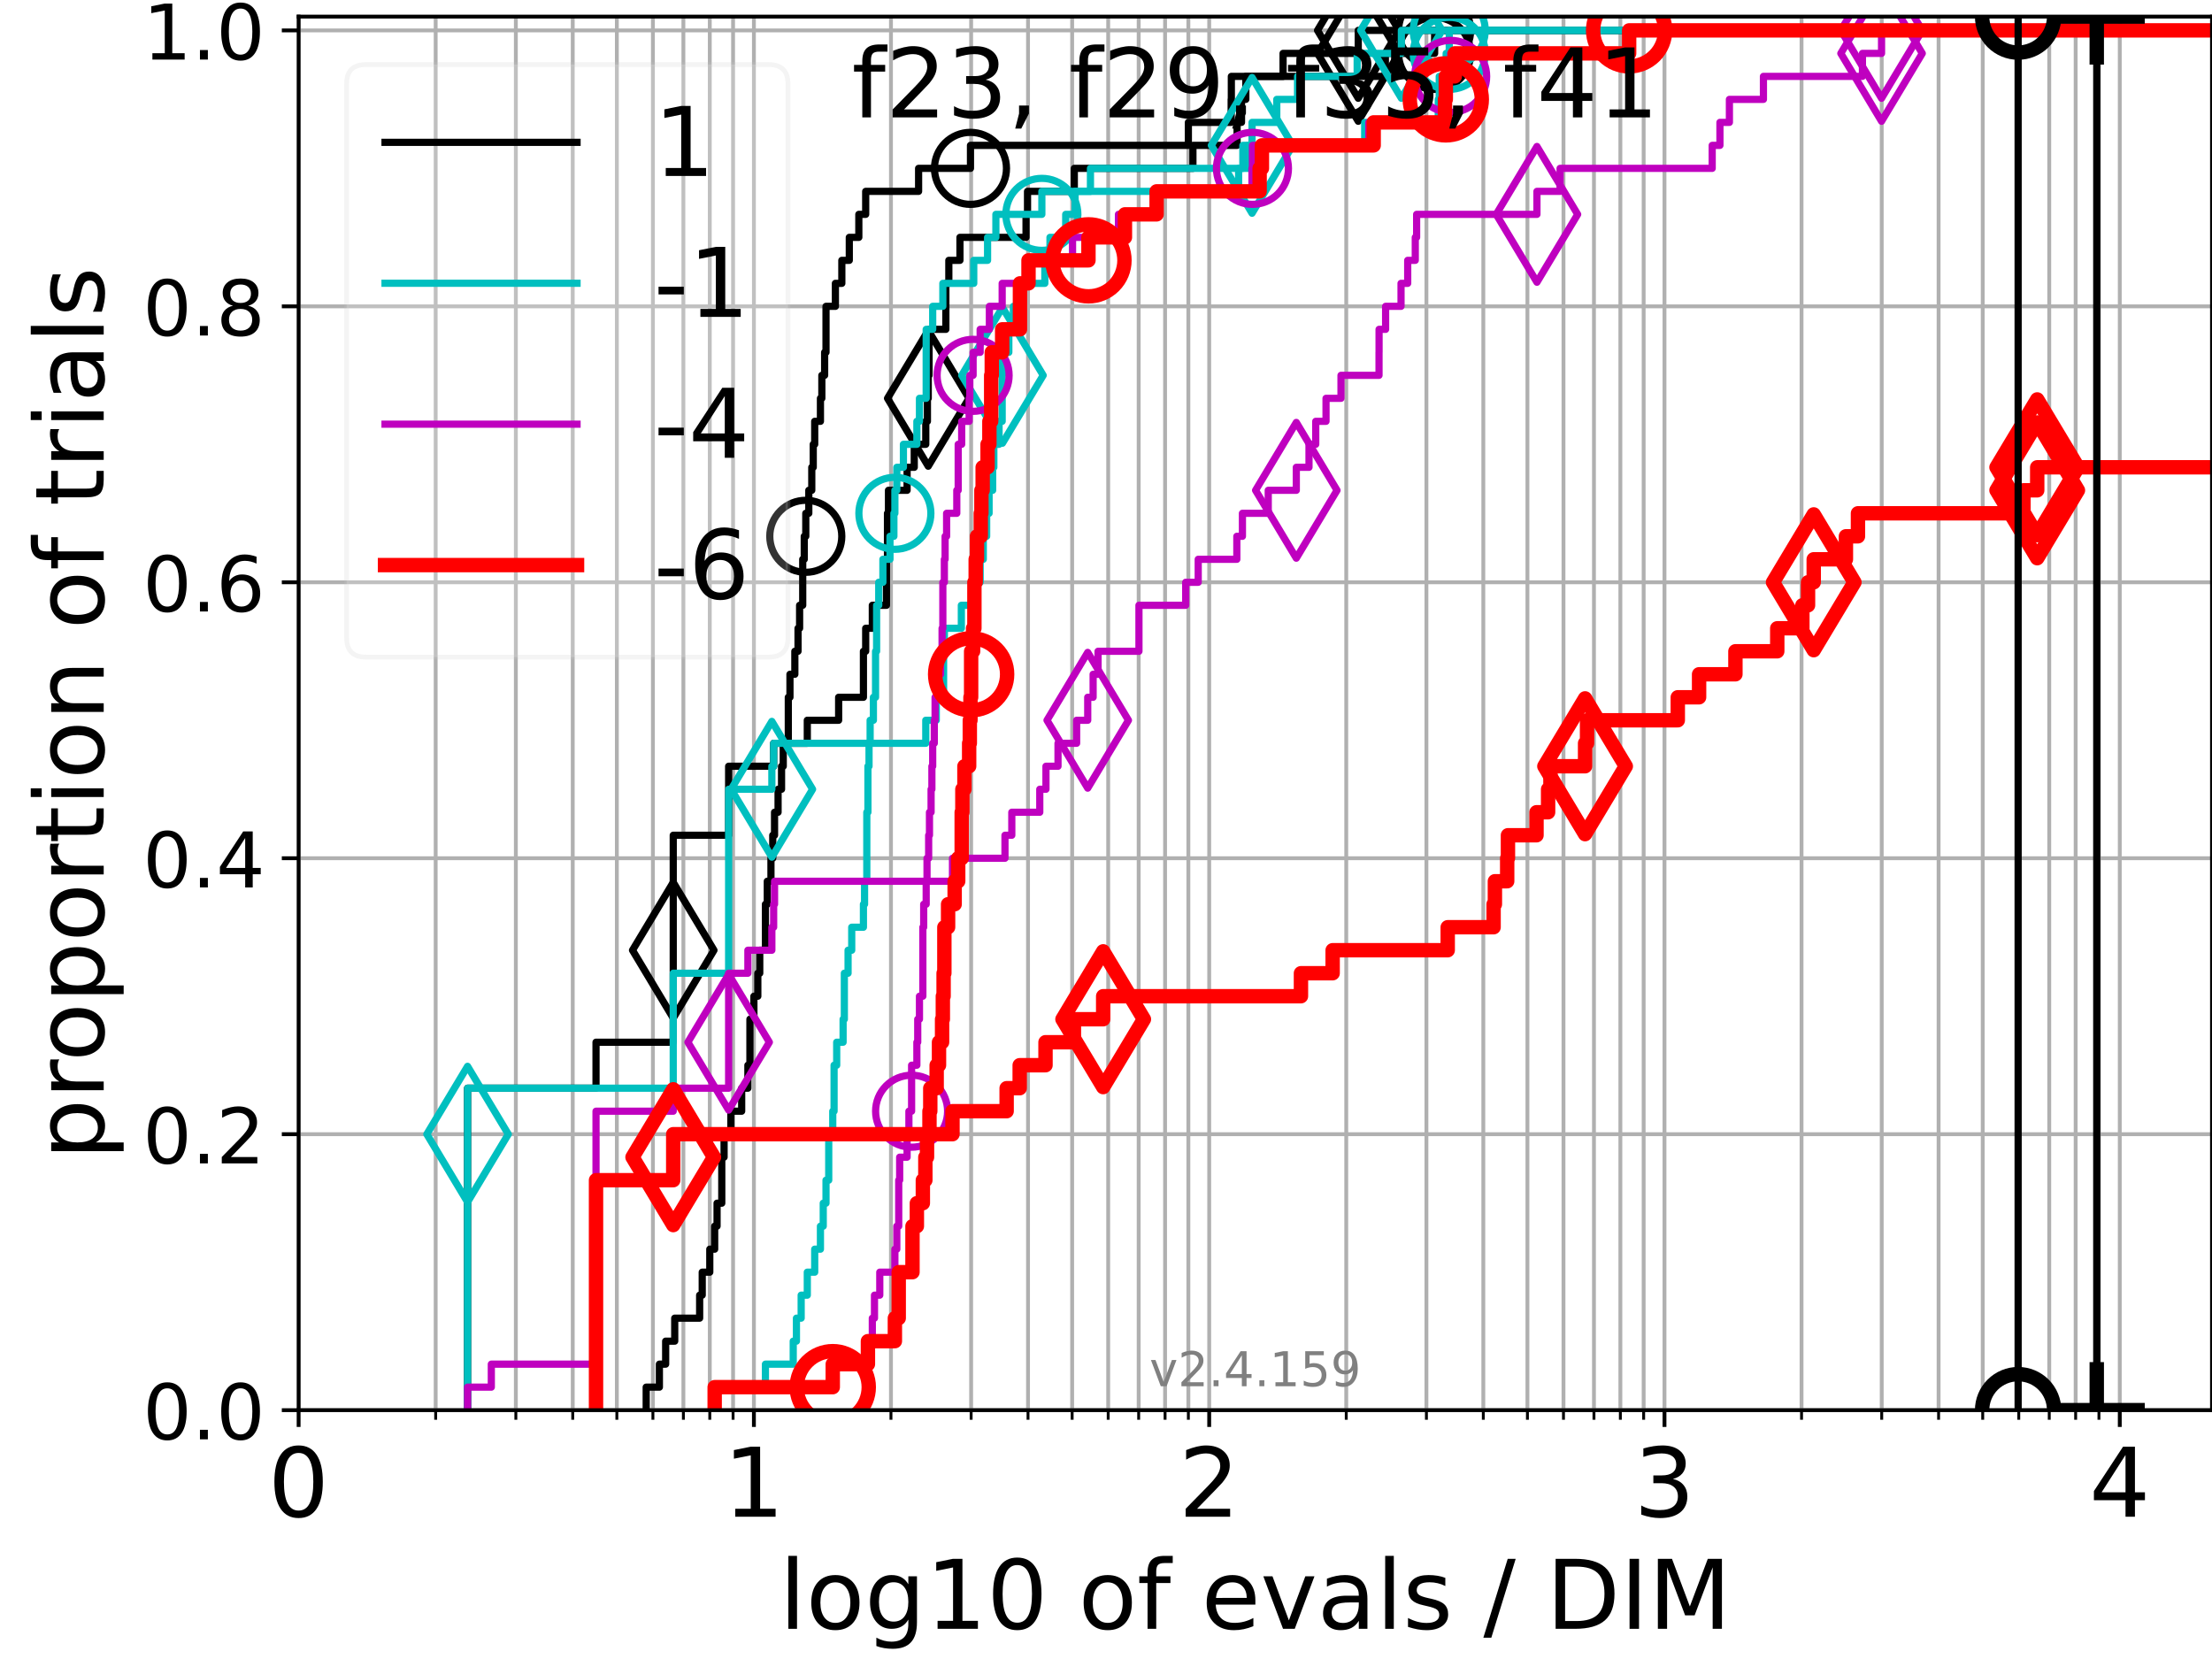 <?xml version="1.0" encoding="utf-8" standalone="no"?>
<!DOCTYPE svg PUBLIC "-//W3C//DTD SVG 1.1//EN"
  "http://www.w3.org/Graphics/SVG/1.1/DTD/svg11.dtd">
<!-- Created with matplotlib (https://matplotlib.org/) -->
<svg height="345.6pt" version="1.1" viewBox="0 0 460.8 345.6" width="460.8pt" xmlns="http://www.w3.org/2000/svg" xmlns:xlink="http://www.w3.org/1999/xlink">
 <defs>
  <style type="text/css">*{stroke-linecap:butt;stroke-linejoin:round;}</style>
 </defs>
 <g id="figure_1">
  <g id="patch_1">
   <path d="M 0 345.6 
L 460.8 345.6 
L 460.8 0 
L 0 0 
z
" style="fill:#ffffff;"/>
  </g>
  <g id="axes_1">
   <g id="patch_2">
    <path d="M 62.208 293.76 
L 460.8 293.76 
L 460.8 3.456 
L 62.208 3.456 
z
" style="fill:#ffffff;"/>
   </g>
   <g id="matplotlib.axis_1">
    <g id="xtick_1">
     <g id="line2d_1">
      <path clip-path="url(#pece1cdf07a)" d="M 62.208 293.76 
L 62.208 3.456 
" style="fill:none;stroke:#b0b0b0;stroke-linecap:square;stroke-width:0.8;"/>
     </g>
     <g id="line2d_2">
      <defs>
       <path d="M 0 0 
L 0 3.5 
" id="me5f525e863" style="stroke:#000000;stroke-width:0.8;"/>
      </defs>
      <g>
       <use style="stroke:#000000;stroke-width:0.8;" x="62.208" xlink:href="#me5f525e863" y="293.76"/>
      </g>
     </g>
     <g id="text_1">
      <!-- 0 -->
      <g transform="translate(55.846 315.957)scale(0.2 -0.2)">
       <defs>
        <path d="M 31.781 66.406 
Q 24.172 66.406 20.328 58.906 
Q 16.5 51.422 16.5 36.375 
Q 16.5 21.391 20.328 13.891 
Q 24.172 6.391 31.781 6.391 
Q 39.453 6.391 43.281 13.891 
Q 47.125 21.391 47.125 36.375 
Q 47.125 51.422 43.281 58.906 
Q 39.453 66.406 31.781 66.406 
z
M 31.781 74.219 
Q 44.047 74.219 50.516 64.516 
Q 56.984 54.828 56.984 36.375 
Q 56.984 17.969 50.516 8.266 
Q 44.047 -1.422 31.781 -1.422 
Q 19.531 -1.422 13.062 8.266 
Q 6.594 17.969 6.594 36.375 
Q 6.594 54.828 13.062 64.516 
Q 19.531 74.219 31.781 74.219 
z
" id="DejaVuSans-48"/>
       </defs>
       <use xlink:href="#DejaVuSans-48"/>
      </g>
     </g>
    </g>
    <g id="xtick_2">
     <g id="line2d_3">
      <path clip-path="url(#pece1cdf07a)" d="M 157.053 293.76 
L 157.053 3.456 
" style="fill:none;stroke:#b0b0b0;stroke-linecap:square;stroke-width:0.8;"/>
     </g>
     <g id="line2d_4">
      <g>
       <use style="stroke:#000000;stroke-width:0.8;" x="157.053" xlink:href="#me5f525e863" y="293.76"/>
      </g>
     </g>
     <g id="text_2">
      <!-- 1 -->
      <g transform="translate(150.69 315.957)scale(0.2 -0.2)">
       <defs>
        <path d="M 12.406 8.297 
L 28.516 8.297 
L 28.516 63.922 
L 10.984 60.406 
L 10.984 69.391 
L 28.422 72.906 
L 38.281 72.906 
L 38.281 8.297 
L 54.391 8.297 
L 54.391 0 
L 12.406 0 
z
" id="DejaVuSans-49"/>
       </defs>
       <use xlink:href="#DejaVuSans-49"/>
      </g>
     </g>
    </g>
    <g id="xtick_3">
     <g id="line2d_5">
      <path clip-path="url(#pece1cdf07a)" d="M 251.898 293.76 
L 251.898 3.456 
" style="fill:none;stroke:#b0b0b0;stroke-linecap:square;stroke-width:0.8;"/>
     </g>
     <g id="line2d_6">
      <g>
       <use style="stroke:#000000;stroke-width:0.8;" x="251.898" xlink:href="#me5f525e863" y="293.76"/>
      </g>
     </g>
     <g id="text_3">
      <!-- 2 -->
      <g transform="translate(245.535 315.957)scale(0.2 -0.2)">
       <defs>
        <path d="M 19.188 8.297 
L 53.609 8.297 
L 53.609 0 
L 7.328 0 
L 7.328 8.297 
Q 12.938 14.109 22.625 23.891 
Q 32.328 33.688 34.812 36.531 
Q 39.547 41.844 41.422 45.531 
Q 43.312 49.219 43.312 52.781 
Q 43.312 58.594 39.234 62.25 
Q 35.156 65.922 28.609 65.922 
Q 23.969 65.922 18.812 64.312 
Q 13.672 62.703 7.812 59.422 
L 7.812 69.391 
Q 13.766 71.781 18.938 73 
Q 24.125 74.219 28.422 74.219 
Q 39.75 74.219 46.484 68.547 
Q 53.219 62.891 53.219 53.422 
Q 53.219 48.922 51.531 44.891 
Q 49.859 40.875 45.406 35.406 
Q 44.188 33.984 37.641 27.219 
Q 31.109 20.453 19.188 8.297 
z
" id="DejaVuSans-50"/>
       </defs>
       <use xlink:href="#DejaVuSans-50"/>
      </g>
     </g>
    </g>
    <g id="xtick_4">
     <g id="line2d_7">
      <path clip-path="url(#pece1cdf07a)" d="M 346.743 293.76 
L 346.743 3.456 
" style="fill:none;stroke:#b0b0b0;stroke-linecap:square;stroke-width:0.8;"/>
     </g>
     <g id="line2d_8">
      <g>
       <use style="stroke:#000000;stroke-width:0.8;" x="346.743" xlink:href="#me5f525e863" y="293.76"/>
      </g>
     </g>
     <g id="text_4">
      <!-- 3 -->
      <g transform="translate(340.38 315.957)scale(0.2 -0.2)">
       <defs>
        <path d="M 40.578 39.312 
Q 47.656 37.797 51.625 33 
Q 55.609 28.219 55.609 21.188 
Q 55.609 10.406 48.188 4.484 
Q 40.766 -1.422 27.094 -1.422 
Q 22.516 -1.422 17.656 -0.516 
Q 12.797 0.391 7.625 2.203 
L 7.625 11.719 
Q 11.719 9.328 16.594 8.109 
Q 21.484 6.891 26.812 6.891 
Q 36.078 6.891 40.938 10.547 
Q 45.797 14.203 45.797 21.188 
Q 45.797 27.641 41.281 31.266 
Q 36.766 34.906 28.719 34.906 
L 20.219 34.906 
L 20.219 43.016 
L 29.109 43.016 
Q 36.375 43.016 40.234 45.922 
Q 44.094 48.828 44.094 54.297 
Q 44.094 59.906 40.109 62.906 
Q 36.141 65.922 28.719 65.922 
Q 24.656 65.922 20.016 65.031 
Q 15.375 64.156 9.812 62.312 
L 9.812 71.094 
Q 15.438 72.656 20.344 73.438 
Q 25.25 74.219 29.594 74.219 
Q 40.828 74.219 47.359 69.109 
Q 53.906 64.016 53.906 55.328 
Q 53.906 49.266 50.438 45.094 
Q 46.969 40.922 40.578 39.312 
z
" id="DejaVuSans-51"/>
       </defs>
       <use xlink:href="#DejaVuSans-51"/>
      </g>
     </g>
    </g>
    <g id="xtick_5">
     <g id="line2d_9">
      <path clip-path="url(#pece1cdf07a)" d="M 441.588 293.76 
L 441.588 3.456 
" style="fill:none;stroke:#b0b0b0;stroke-linecap:square;stroke-width:0.8;"/>
     </g>
     <g id="line2d_10">
      <g>
       <use style="stroke:#000000;stroke-width:0.8;" x="441.588" xlink:href="#me5f525e863" y="293.76"/>
      </g>
     </g>
     <g id="text_5">
      <!-- 4 -->
      <g transform="translate(435.225 315.957)scale(0.2 -0.2)">
       <defs>
        <path d="M 37.797 64.312 
L 12.891 25.391 
L 37.797 25.391 
z
M 35.203 72.906 
L 47.609 72.906 
L 47.609 25.391 
L 58.016 25.391 
L 58.016 17.188 
L 47.609 17.188 
L 47.609 0 
L 37.797 0 
L 37.797 17.188 
L 4.891 17.188 
L 4.891 26.703 
z
" id="DejaVuSans-52"/>
       </defs>
       <use xlink:href="#DejaVuSans-52"/>
      </g>
     </g>
    </g>
    <g id="xtick_6">
     <g id="line2d_11">
      <path clip-path="url(#pece1cdf07a)" d="M 90.759 293.76 
L 90.759 3.456 
" style="fill:none;stroke:#b0b0b0;stroke-linecap:square;stroke-width:0.8;"/>
     </g>
     <g id="line2d_12">
      <defs>
       <path d="M 0 0 
L 0 2 
" id="m72e898a05d" style="stroke:#000000;stroke-width:0.6;"/>
      </defs>
      <g>
       <use style="stroke:#000000;stroke-width:0.6;" x="90.759" xlink:href="#m72e898a05d" y="293.76"/>
      </g>
     </g>
    </g>
    <g id="xtick_7">
     <g id="line2d_13">
      <path clip-path="url(#pece1cdf07a)" d="M 107.461 293.76 
L 107.461 3.456 
" style="fill:none;stroke:#b0b0b0;stroke-linecap:square;stroke-width:0.8;"/>
     </g>
     <g id="line2d_14">
      <g>
       <use style="stroke:#000000;stroke-width:0.6;" x="107.461" xlink:href="#m72e898a05d" y="293.76"/>
      </g>
     </g>
    </g>
    <g id="xtick_8">
     <g id="line2d_15">
      <path clip-path="url(#pece1cdf07a)" d="M 119.31 293.76 
L 119.31 3.456 
" style="fill:none;stroke:#b0b0b0;stroke-linecap:square;stroke-width:0.8;"/>
     </g>
     <g id="line2d_16">
      <g>
       <use style="stroke:#000000;stroke-width:0.6;" x="119.31" xlink:href="#m72e898a05d" y="293.76"/>
      </g>
     </g>
    </g>
    <g id="xtick_9">
     <g id="line2d_17">
      <path clip-path="url(#pece1cdf07a)" d="M 128.502 293.76 
L 128.502 3.456 
" style="fill:none;stroke:#b0b0b0;stroke-linecap:square;stroke-width:0.8;"/>
     </g>
     <g id="line2d_18">
      <g>
       <use style="stroke:#000000;stroke-width:0.6;" x="128.502" xlink:href="#m72e898a05d" y="293.76"/>
      </g>
     </g>
    </g>
    <g id="xtick_10">
     <g id="line2d_19">
      <path clip-path="url(#pece1cdf07a)" d="M 136.012 293.76 
L 136.012 3.456 
" style="fill:none;stroke:#b0b0b0;stroke-linecap:square;stroke-width:0.8;"/>
     </g>
     <g id="line2d_20">
      <g>
       <use style="stroke:#000000;stroke-width:0.6;" x="136.012" xlink:href="#m72e898a05d" y="293.76"/>
      </g>
     </g>
    </g>
    <g id="xtick_11">
     <g id="line2d_21">
      <path clip-path="url(#pece1cdf07a)" d="M 142.361 293.76 
L 142.361 3.456 
" style="fill:none;stroke:#b0b0b0;stroke-linecap:square;stroke-width:0.8;"/>
     </g>
     <g id="line2d_22">
      <g>
       <use style="stroke:#000000;stroke-width:0.6;" x="142.361" xlink:href="#m72e898a05d" y="293.76"/>
      </g>
     </g>
    </g>
    <g id="xtick_12">
     <g id="line2d_23">
      <path clip-path="url(#pece1cdf07a)" d="M 147.861 293.76 
L 147.861 3.456 
" style="fill:none;stroke:#b0b0b0;stroke-linecap:square;stroke-width:0.8;"/>
     </g>
     <g id="line2d_24">
      <g>
       <use style="stroke:#000000;stroke-width:0.6;" x="147.861" xlink:href="#m72e898a05d" y="293.76"/>
      </g>
     </g>
    </g>
    <g id="xtick_13">
     <g id="line2d_25">
      <path clip-path="url(#pece1cdf07a)" d="M 152.713 293.76 
L 152.713 3.456 
" style="fill:none;stroke:#b0b0b0;stroke-linecap:square;stroke-width:0.8;"/>
     </g>
     <g id="line2d_26">
      <g>
       <use style="stroke:#000000;stroke-width:0.6;" x="152.713" xlink:href="#m72e898a05d" y="293.76"/>
      </g>
     </g>
    </g>
    <g id="xtick_14">
     <g id="line2d_27">
      <path clip-path="url(#pece1cdf07a)" d="M 185.604 293.76 
L 185.604 3.456 
" style="fill:none;stroke:#b0b0b0;stroke-linecap:square;stroke-width:0.8;"/>
     </g>
     <g id="line2d_28">
      <g>
       <use style="stroke:#000000;stroke-width:0.6;" x="185.604" xlink:href="#m72e898a05d" y="293.76"/>
      </g>
     </g>
    </g>
    <g id="xtick_15">
     <g id="line2d_29">
      <path clip-path="url(#pece1cdf07a)" d="M 202.305 293.76 
L 202.305 3.456 
" style="fill:none;stroke:#b0b0b0;stroke-linecap:square;stroke-width:0.8;"/>
     </g>
     <g id="line2d_30">
      <g>
       <use style="stroke:#000000;stroke-width:0.6;" x="202.305" xlink:href="#m72e898a05d" y="293.76"/>
      </g>
     </g>
    </g>
    <g id="xtick_16">
     <g id="line2d_31">
      <path clip-path="url(#pece1cdf07a)" d="M 214.155 293.76 
L 214.155 3.456 
" style="fill:none;stroke:#b0b0b0;stroke-linecap:square;stroke-width:0.8;"/>
     </g>
     <g id="line2d_32">
      <g>
       <use style="stroke:#000000;stroke-width:0.6;" x="214.155" xlink:href="#m72e898a05d" y="293.76"/>
      </g>
     </g>
    </g>
    <g id="xtick_17">
     <g id="line2d_33">
      <path clip-path="url(#pece1cdf07a)" d="M 223.347 293.76 
L 223.347 3.456 
" style="fill:none;stroke:#b0b0b0;stroke-linecap:square;stroke-width:0.8;"/>
     </g>
     <g id="line2d_34">
      <g>
       <use style="stroke:#000000;stroke-width:0.6;" x="223.347" xlink:href="#m72e898a05d" y="293.76"/>
      </g>
     </g>
    </g>
    <g id="xtick_18">
     <g id="line2d_35">
      <path clip-path="url(#pece1cdf07a)" d="M 230.857 293.76 
L 230.857 3.456 
" style="fill:none;stroke:#b0b0b0;stroke-linecap:square;stroke-width:0.8;"/>
     </g>
     <g id="line2d_36">
      <g>
       <use style="stroke:#000000;stroke-width:0.6;" x="230.857" xlink:href="#m72e898a05d" y="293.76"/>
      </g>
     </g>
    </g>
    <g id="xtick_19">
     <g id="line2d_37">
      <path clip-path="url(#pece1cdf07a)" d="M 237.206 293.76 
L 237.206 3.456 
" style="fill:none;stroke:#b0b0b0;stroke-linecap:square;stroke-width:0.8;"/>
     </g>
     <g id="line2d_38">
      <g>
       <use style="stroke:#000000;stroke-width:0.6;" x="237.206" xlink:href="#m72e898a05d" y="293.76"/>
      </g>
     </g>
    </g>
    <g id="xtick_20">
     <g id="line2d_39">
      <path clip-path="url(#pece1cdf07a)" d="M 242.706 293.76 
L 242.706 3.456 
" style="fill:none;stroke:#b0b0b0;stroke-linecap:square;stroke-width:0.8;"/>
     </g>
     <g id="line2d_40">
      <g>
       <use style="stroke:#000000;stroke-width:0.6;" x="242.706" xlink:href="#m72e898a05d" y="293.76"/>
      </g>
     </g>
    </g>
    <g id="xtick_21">
     <g id="line2d_41">
      <path clip-path="url(#pece1cdf07a)" d="M 247.558 293.76 
L 247.558 3.456 
" style="fill:none;stroke:#b0b0b0;stroke-linecap:square;stroke-width:0.8;"/>
     </g>
     <g id="line2d_42">
      <g>
       <use style="stroke:#000000;stroke-width:0.6;" x="247.558" xlink:href="#m72e898a05d" y="293.76"/>
      </g>
     </g>
    </g>
    <g id="xtick_22">
     <g id="line2d_43">
      <path clip-path="url(#pece1cdf07a)" d="M 280.449 293.76 
L 280.449 3.456 
" style="fill:none;stroke:#b0b0b0;stroke-linecap:square;stroke-width:0.8;"/>
     </g>
     <g id="line2d_44">
      <g>
       <use style="stroke:#000000;stroke-width:0.6;" x="280.449" xlink:href="#m72e898a05d" y="293.76"/>
      </g>
     </g>
    </g>
    <g id="xtick_23">
     <g id="line2d_45">
      <path clip-path="url(#pece1cdf07a)" d="M 297.15 293.76 
L 297.15 3.456 
" style="fill:none;stroke:#b0b0b0;stroke-linecap:square;stroke-width:0.8;"/>
     </g>
     <g id="line2d_46">
      <g>
       <use style="stroke:#000000;stroke-width:0.6;" x="297.15" xlink:href="#m72e898a05d" y="293.76"/>
      </g>
     </g>
    </g>
    <g id="xtick_24">
     <g id="line2d_47">
      <path clip-path="url(#pece1cdf07a)" d="M 309 293.76 
L 309 3.456 
" style="fill:none;stroke:#b0b0b0;stroke-linecap:square;stroke-width:0.8;"/>
     </g>
     <g id="line2d_48">
      <g>
       <use style="stroke:#000000;stroke-width:0.6;" x="309" xlink:href="#m72e898a05d" y="293.76"/>
      </g>
     </g>
    </g>
    <g id="xtick_25">
     <g id="line2d_49">
      <path clip-path="url(#pece1cdf07a)" d="M 318.192 293.76 
L 318.192 3.456 
" style="fill:none;stroke:#b0b0b0;stroke-linecap:square;stroke-width:0.8;"/>
     </g>
     <g id="line2d_50">
      <g>
       <use style="stroke:#000000;stroke-width:0.6;" x="318.192" xlink:href="#m72e898a05d" y="293.76"/>
      </g>
     </g>
    </g>
    <g id="xtick_26">
     <g id="line2d_51">
      <path clip-path="url(#pece1cdf07a)" d="M 325.701 293.76 
L 325.701 3.456 
" style="fill:none;stroke:#b0b0b0;stroke-linecap:square;stroke-width:0.8;"/>
     </g>
     <g id="line2d_52">
      <g>
       <use style="stroke:#000000;stroke-width:0.6;" x="325.701" xlink:href="#m72e898a05d" y="293.76"/>
      </g>
     </g>
    </g>
    <g id="xtick_27">
     <g id="line2d_53">
      <path clip-path="url(#pece1cdf07a)" d="M 332.051 293.76 
L 332.051 3.456 
" style="fill:none;stroke:#b0b0b0;stroke-linecap:square;stroke-width:0.8;"/>
     </g>
     <g id="line2d_54">
      <g>
       <use style="stroke:#000000;stroke-width:0.6;" x="332.051" xlink:href="#m72e898a05d" y="293.76"/>
      </g>
     </g>
    </g>
    <g id="xtick_28">
     <g id="line2d_55">
      <path clip-path="url(#pece1cdf07a)" d="M 337.551 293.76 
L 337.551 3.456 
" style="fill:none;stroke:#b0b0b0;stroke-linecap:square;stroke-width:0.8;"/>
     </g>
     <g id="line2d_56">
      <g>
       <use style="stroke:#000000;stroke-width:0.6;" x="337.551" xlink:href="#m72e898a05d" y="293.76"/>
      </g>
     </g>
    </g>
    <g id="xtick_29">
     <g id="line2d_57">
      <path clip-path="url(#pece1cdf07a)" d="M 342.403 293.76 
L 342.403 3.456 
" style="fill:none;stroke:#b0b0b0;stroke-linecap:square;stroke-width:0.8;"/>
     </g>
     <g id="line2d_58">
      <g>
       <use style="stroke:#000000;stroke-width:0.6;" x="342.403" xlink:href="#m72e898a05d" y="293.76"/>
      </g>
     </g>
    </g>
    <g id="xtick_30">
     <g id="line2d_59">
      <path clip-path="url(#pece1cdf07a)" d="M 375.294 293.76 
L 375.294 3.456 
" style="fill:none;stroke:#b0b0b0;stroke-linecap:square;stroke-width:0.8;"/>
     </g>
     <g id="line2d_60">
      <g>
       <use style="stroke:#000000;stroke-width:0.6;" x="375.294" xlink:href="#m72e898a05d" y="293.76"/>
      </g>
     </g>
    </g>
    <g id="xtick_31">
     <g id="line2d_61">
      <path clip-path="url(#pece1cdf07a)" d="M 391.995 293.76 
L 391.995 3.456 
" style="fill:none;stroke:#b0b0b0;stroke-linecap:square;stroke-width:0.8;"/>
     </g>
     <g id="line2d_62">
      <g>
       <use style="stroke:#000000;stroke-width:0.6;" x="391.995" xlink:href="#m72e898a05d" y="293.76"/>
      </g>
     </g>
    </g>
    <g id="xtick_32">
     <g id="line2d_63">
      <path clip-path="url(#pece1cdf07a)" d="M 403.845 293.76 
L 403.845 3.456 
" style="fill:none;stroke:#b0b0b0;stroke-linecap:square;stroke-width:0.8;"/>
     </g>
     <g id="line2d_64">
      <g>
       <use style="stroke:#000000;stroke-width:0.6;" x="403.845" xlink:href="#m72e898a05d" y="293.76"/>
      </g>
     </g>
    </g>
    <g id="xtick_33">
     <g id="line2d_65">
      <path clip-path="url(#pece1cdf07a)" d="M 413.036 293.76 
L 413.036 3.456 
" style="fill:none;stroke:#b0b0b0;stroke-linecap:square;stroke-width:0.8;"/>
     </g>
     <g id="line2d_66">
      <g>
       <use style="stroke:#000000;stroke-width:0.6;" x="413.036" xlink:href="#m72e898a05d" y="293.76"/>
      </g>
     </g>
    </g>
    <g id="xtick_34">
     <g id="line2d_67">
      <path clip-path="url(#pece1cdf07a)" d="M 420.546 293.76 
L 420.546 3.456 
" style="fill:none;stroke:#b0b0b0;stroke-linecap:square;stroke-width:0.8;"/>
     </g>
     <g id="line2d_68">
      <g>
       <use style="stroke:#000000;stroke-width:0.6;" x="420.546" xlink:href="#m72e898a05d" y="293.76"/>
      </g>
     </g>
    </g>
    <g id="xtick_35">
     <g id="line2d_69">
      <path clip-path="url(#pece1cdf07a)" d="M 426.896 293.76 
L 426.896 3.456 
" style="fill:none;stroke:#b0b0b0;stroke-linecap:square;stroke-width:0.8;"/>
     </g>
     <g id="line2d_70">
      <g>
       <use style="stroke:#000000;stroke-width:0.6;" x="426.896" xlink:href="#m72e898a05d" y="293.76"/>
      </g>
     </g>
    </g>
    <g id="xtick_36">
     <g id="line2d_71">
      <path clip-path="url(#pece1cdf07a)" d="M 432.396 293.76 
L 432.396 3.456 
" style="fill:none;stroke:#b0b0b0;stroke-linecap:square;stroke-width:0.8;"/>
     </g>
     <g id="line2d_72">
      <g>
       <use style="stroke:#000000;stroke-width:0.6;" x="432.396" xlink:href="#m72e898a05d" y="293.76"/>
      </g>
     </g>
    </g>
    <g id="xtick_37">
     <g id="line2d_73">
      <path clip-path="url(#pece1cdf07a)" d="M 437.248 293.76 
L 437.248 3.456 
" style="fill:none;stroke:#b0b0b0;stroke-linecap:square;stroke-width:0.8;"/>
     </g>
     <g id="line2d_74">
      <g>
       <use style="stroke:#000000;stroke-width:0.6;" x="437.248" xlink:href="#m72e898a05d" y="293.76"/>
      </g>
     </g>
    </g>
    <g id="text_6">
     <!-- log10 of evals / DIM -->
     <g transform="translate(162.348 339.313)scale(0.2 -0.2)">
      <defs>
       <path d="M 9.422 75.984 
L 18.406 75.984 
L 18.406 0 
L 9.422 0 
z
" id="DejaVuSans-108"/>
       <path d="M 30.609 48.391 
Q 23.391 48.391 19.188 42.75 
Q 14.984 37.109 14.984 27.297 
Q 14.984 17.484 19.156 11.844 
Q 23.344 6.203 30.609 6.203 
Q 37.797 6.203 41.984 11.859 
Q 46.188 17.531 46.188 27.297 
Q 46.188 37.016 41.984 42.703 
Q 37.797 48.391 30.609 48.391 
z
M 30.609 56 
Q 42.328 56 49.016 48.375 
Q 55.719 40.766 55.719 27.297 
Q 55.719 13.875 49.016 6.219 
Q 42.328 -1.422 30.609 -1.422 
Q 18.844 -1.422 12.172 6.219 
Q 5.516 13.875 5.516 27.297 
Q 5.516 40.766 12.172 48.375 
Q 18.844 56 30.609 56 
z
" id="DejaVuSans-111"/>
       <path d="M 45.406 27.984 
Q 45.406 37.75 41.375 43.109 
Q 37.359 48.484 30.078 48.484 
Q 22.859 48.484 18.828 43.109 
Q 14.797 37.75 14.797 27.984 
Q 14.797 18.266 18.828 12.891 
Q 22.859 7.516 30.078 7.516 
Q 37.359 7.516 41.375 12.891 
Q 45.406 18.266 45.406 27.984 
z
M 54.391 6.781 
Q 54.391 -7.172 48.188 -13.984 
Q 42 -20.797 29.203 -20.797 
Q 24.469 -20.797 20.266 -20.094 
Q 16.062 -19.391 12.109 -17.922 
L 12.109 -9.188 
Q 16.062 -11.328 19.922 -12.344 
Q 23.781 -13.375 27.781 -13.375 
Q 36.625 -13.375 41.016 -8.766 
Q 45.406 -4.156 45.406 5.172 
L 45.406 9.625 
Q 42.625 4.781 38.281 2.391 
Q 33.938 0 27.875 0 
Q 17.828 0 11.672 7.656 
Q 5.516 15.328 5.516 27.984 
Q 5.516 40.672 11.672 48.328 
Q 17.828 56 27.875 56 
Q 33.938 56 38.281 53.609 
Q 42.625 51.219 45.406 46.391 
L 45.406 54.688 
L 54.391 54.688 
z
" id="DejaVuSans-103"/>
       <path id="DejaVuSans-32"/>
       <path d="M 37.109 75.984 
L 37.109 68.5 
L 28.516 68.5 
Q 23.688 68.5 21.797 66.547 
Q 19.922 64.594 19.922 59.516 
L 19.922 54.688 
L 34.719 54.688 
L 34.719 47.703 
L 19.922 47.703 
L 19.922 0 
L 10.891 0 
L 10.891 47.703 
L 2.297 47.703 
L 2.297 54.688 
L 10.891 54.688 
L 10.891 58.5 
Q 10.891 67.625 15.141 71.797 
Q 19.391 75.984 28.609 75.984 
z
" id="DejaVuSans-102"/>
       <path d="M 56.203 29.594 
L 56.203 25.203 
L 14.891 25.203 
Q 15.484 15.922 20.484 11.062 
Q 25.484 6.203 34.422 6.203 
Q 39.594 6.203 44.453 7.469 
Q 49.312 8.734 54.109 11.281 
L 54.109 2.781 
Q 49.266 0.734 44.188 -0.344 
Q 39.109 -1.422 33.891 -1.422 
Q 20.797 -1.422 13.156 6.188 
Q 5.516 13.812 5.516 26.812 
Q 5.516 40.234 12.766 48.109 
Q 20.016 56 32.328 56 
Q 43.359 56 49.781 48.891 
Q 56.203 41.797 56.203 29.594 
z
M 47.219 32.234 
Q 47.125 39.594 43.094 43.984 
Q 39.062 48.391 32.422 48.391 
Q 24.906 48.391 20.391 44.141 
Q 15.875 39.891 15.188 32.172 
z
" id="DejaVuSans-101"/>
       <path d="M 2.984 54.688 
L 12.5 54.688 
L 29.594 8.797 
L 46.688 54.688 
L 56.203 54.688 
L 35.688 0 
L 23.484 0 
z
" id="DejaVuSans-118"/>
       <path d="M 34.281 27.484 
Q 23.391 27.484 19.188 25 
Q 14.984 22.516 14.984 16.5 
Q 14.984 11.719 18.141 8.906 
Q 21.297 6.109 26.703 6.109 
Q 34.188 6.109 38.703 11.406 
Q 43.219 16.703 43.219 25.484 
L 43.219 27.484 
z
M 52.203 31.203 
L 52.203 0 
L 43.219 0 
L 43.219 8.297 
Q 40.141 3.328 35.547 0.953 
Q 30.953 -1.422 24.312 -1.422 
Q 15.922 -1.422 10.953 3.297 
Q 6 8.016 6 15.922 
Q 6 25.141 12.172 29.828 
Q 18.359 34.516 30.609 34.516 
L 43.219 34.516 
L 43.219 35.406 
Q 43.219 41.609 39.141 45 
Q 35.062 48.391 27.688 48.391 
Q 23 48.391 18.547 47.266 
Q 14.109 46.141 10.016 43.891 
L 10.016 52.203 
Q 14.938 54.109 19.578 55.047 
Q 24.219 56 28.609 56 
Q 40.484 56 46.344 49.844 
Q 52.203 43.703 52.203 31.203 
z
" id="DejaVuSans-97"/>
       <path d="M 44.281 53.078 
L 44.281 44.578 
Q 40.484 46.531 36.375 47.5 
Q 32.281 48.484 27.875 48.484 
Q 21.188 48.484 17.844 46.438 
Q 14.5 44.391 14.5 40.281 
Q 14.5 37.156 16.891 35.375 
Q 19.281 33.594 26.516 31.984 
L 29.594 31.297 
Q 39.156 29.25 43.188 25.516 
Q 47.219 21.781 47.219 15.094 
Q 47.219 7.469 41.188 3.016 
Q 35.156 -1.422 24.609 -1.422 
Q 20.219 -1.422 15.453 -0.562 
Q 10.688 0.297 5.422 2 
L 5.422 11.281 
Q 10.406 8.688 15.234 7.391 
Q 20.062 6.109 24.812 6.109 
Q 31.156 6.109 34.562 8.281 
Q 37.984 10.453 37.984 14.406 
Q 37.984 18.062 35.516 20.016 
Q 33.062 21.969 24.703 23.781 
L 21.578 24.516 
Q 13.234 26.266 9.516 29.906 
Q 5.812 33.547 5.812 39.891 
Q 5.812 47.609 11.281 51.797 
Q 16.75 56 26.812 56 
Q 31.781 56 36.172 55.266 
Q 40.578 54.547 44.281 53.078 
z
" id="DejaVuSans-115"/>
       <path d="M 25.391 72.906 
L 33.688 72.906 
L 8.297 -9.281 
L 0 -9.281 
z
" id="DejaVuSans-47"/>
       <path d="M 19.672 64.797 
L 19.672 8.109 
L 31.594 8.109 
Q 46.688 8.109 53.688 14.938 
Q 60.688 21.781 60.688 36.531 
Q 60.688 51.172 53.688 57.984 
Q 46.688 64.797 31.594 64.797 
z
M 9.812 72.906 
L 30.078 72.906 
Q 51.266 72.906 61.172 64.094 
Q 71.094 55.281 71.094 36.531 
Q 71.094 17.672 61.125 8.828 
Q 51.172 0 30.078 0 
L 9.812 0 
z
" id="DejaVuSans-68"/>
       <path d="M 9.812 72.906 
L 19.672 72.906 
L 19.672 0 
L 9.812 0 
z
" id="DejaVuSans-73"/>
       <path d="M 9.812 72.906 
L 24.516 72.906 
L 43.109 23.297 
L 61.812 72.906 
L 76.516 72.906 
L 76.516 0 
L 66.891 0 
L 66.891 64.016 
L 48.094 14.016 
L 38.188 14.016 
L 19.391 64.016 
L 19.391 0 
L 9.812 0 
z
" id="DejaVuSans-77"/>
      </defs>
      <use xlink:href="#DejaVuSans-108"/>
      <use x="27.783" xlink:href="#DejaVuSans-111"/>
      <use x="88.965" xlink:href="#DejaVuSans-103"/>
      <use x="152.441" xlink:href="#DejaVuSans-49"/>
      <use x="216.064" xlink:href="#DejaVuSans-48"/>
      <use x="279.688" xlink:href="#DejaVuSans-32"/>
      <use x="311.475" xlink:href="#DejaVuSans-111"/>
      <use x="372.656" xlink:href="#DejaVuSans-102"/>
      <use x="407.861" xlink:href="#DejaVuSans-32"/>
      <use x="439.648" xlink:href="#DejaVuSans-101"/>
      <use x="501.172" xlink:href="#DejaVuSans-118"/>
      <use x="560.352" xlink:href="#DejaVuSans-97"/>
      <use x="621.631" xlink:href="#DejaVuSans-108"/>
      <use x="649.414" xlink:href="#DejaVuSans-115"/>
      <use x="701.514" xlink:href="#DejaVuSans-32"/>
      <use x="733.301" xlink:href="#DejaVuSans-47"/>
      <use x="766.992" xlink:href="#DejaVuSans-32"/>
      <use x="798.779" xlink:href="#DejaVuSans-68"/>
      <use x="875.781" xlink:href="#DejaVuSans-73"/>
      <use x="905.273" xlink:href="#DejaVuSans-77"/>
     </g>
    </g>
   </g>
   <g id="matplotlib.axis_2">
    <g id="ytick_1">
     <g id="line2d_75">
      <path clip-path="url(#pece1cdf07a)" d="M 62.208 293.76 
L 460.8 293.76 
" style="fill:none;stroke:#b0b0b0;stroke-linecap:square;stroke-width:0.8;"/>
     </g>
     <g id="line2d_76">
      <defs>
       <path d="M 0 0 
L -3.5 0 
" id="m52dd2b2ae8" style="stroke:#000000;stroke-width:0.8;"/>
      </defs>
      <g>
       <use style="stroke:#000000;stroke-width:0.8;" x="62.208" xlink:href="#m52dd2b2ae8" y="293.76"/>
      </g>
     </g>
     <g id="text_7">
      <!-- 0.0 -->
      <g transform="translate(29.763 299.839)scale(0.16 -0.16)">
       <defs>
        <path d="M 10.688 12.406 
L 21 12.406 
L 21 0 
L 10.688 0 
z
" id="DejaVuSans-46"/>
       </defs>
       <use xlink:href="#DejaVuSans-48"/>
       <use x="63.623" xlink:href="#DejaVuSans-46"/>
       <use x="95.41" xlink:href="#DejaVuSans-48"/>
      </g>
     </g>
    </g>
    <g id="ytick_2">
     <g id="line2d_77">
      <path clip-path="url(#pece1cdf07a)" d="M 62.208 236.274 
L 460.8 236.274 
" style="fill:none;stroke:#b0b0b0;stroke-linecap:square;stroke-width:0.8;"/>
     </g>
     <g id="line2d_78">
      <g>
       <use style="stroke:#000000;stroke-width:0.8;" x="62.208" xlink:href="#m52dd2b2ae8" y="236.274"/>
      </g>
     </g>
     <g id="text_8">
      <!-- 0.2 -->
      <g transform="translate(29.763 242.353)scale(0.16 -0.16)">
       <use xlink:href="#DejaVuSans-48"/>
       <use x="63.623" xlink:href="#DejaVuSans-46"/>
       <use x="95.41" xlink:href="#DejaVuSans-50"/>
      </g>
     </g>
    </g>
    <g id="ytick_3">
     <g id="line2d_79">
      <path clip-path="url(#pece1cdf07a)" d="M 62.208 178.788 
L 460.8 178.788 
" style="fill:none;stroke:#b0b0b0;stroke-linecap:square;stroke-width:0.8;"/>
     </g>
     <g id="line2d_80">
      <g>
       <use style="stroke:#000000;stroke-width:0.8;" x="62.208" xlink:href="#m52dd2b2ae8" y="178.788"/>
      </g>
     </g>
     <g id="text_9">
      <!-- 0.4 -->
      <g transform="translate(29.763 184.867)scale(0.16 -0.16)">
       <use xlink:href="#DejaVuSans-48"/>
       <use x="63.623" xlink:href="#DejaVuSans-46"/>
       <use x="95.41" xlink:href="#DejaVuSans-52"/>
      </g>
     </g>
    </g>
    <g id="ytick_4">
     <g id="line2d_81">
      <path clip-path="url(#pece1cdf07a)" d="M 62.208 121.302 
L 460.8 121.302 
" style="fill:none;stroke:#b0b0b0;stroke-linecap:square;stroke-width:0.8;"/>
     </g>
     <g id="line2d_82">
      <g>
       <use style="stroke:#000000;stroke-width:0.8;" x="62.208" xlink:href="#m52dd2b2ae8" y="121.302"/>
      </g>
     </g>
     <g id="text_10">
      <!-- 0.6 -->
      <g transform="translate(29.763 127.381)scale(0.16 -0.16)">
       <defs>
        <path d="M 33.016 40.375 
Q 26.375 40.375 22.484 35.828 
Q 18.609 31.297 18.609 23.391 
Q 18.609 15.531 22.484 10.953 
Q 26.375 6.391 33.016 6.391 
Q 39.656 6.391 43.531 10.953 
Q 47.406 15.531 47.406 23.391 
Q 47.406 31.297 43.531 35.828 
Q 39.656 40.375 33.016 40.375 
z
M 52.594 71.297 
L 52.594 62.312 
Q 48.875 64.062 45.094 64.984 
Q 41.312 65.922 37.594 65.922 
Q 27.828 65.922 22.672 59.328 
Q 17.531 52.734 16.797 39.406 
Q 19.672 43.656 24.016 45.922 
Q 28.375 48.188 33.594 48.188 
Q 44.578 48.188 50.953 41.516 
Q 57.328 34.859 57.328 23.391 
Q 57.328 12.156 50.688 5.359 
Q 44.047 -1.422 33.016 -1.422 
Q 20.359 -1.422 13.672 8.266 
Q 6.984 17.969 6.984 36.375 
Q 6.984 53.656 15.188 63.938 
Q 23.391 74.219 37.203 74.219 
Q 40.922 74.219 44.703 73.484 
Q 48.484 72.75 52.594 71.297 
z
" id="DejaVuSans-54"/>
       </defs>
       <use xlink:href="#DejaVuSans-48"/>
       <use x="63.623" xlink:href="#DejaVuSans-46"/>
       <use x="95.41" xlink:href="#DejaVuSans-54"/>
      </g>
     </g>
    </g>
    <g id="ytick_5">
     <g id="line2d_83">
      <path clip-path="url(#pece1cdf07a)" d="M 62.208 63.816 
L 460.8 63.816 
" style="fill:none;stroke:#b0b0b0;stroke-linecap:square;stroke-width:0.8;"/>
     </g>
     <g id="line2d_84">
      <g>
       <use style="stroke:#000000;stroke-width:0.8;" x="62.208" xlink:href="#m52dd2b2ae8" y="63.816"/>
      </g>
     </g>
     <g id="text_11">
      <!-- 0.8 -->
      <g transform="translate(29.763 69.895)scale(0.16 -0.16)">
       <defs>
        <path d="M 31.781 34.625 
Q 24.75 34.625 20.719 30.859 
Q 16.703 27.094 16.703 20.516 
Q 16.703 13.922 20.719 10.156 
Q 24.75 6.391 31.781 6.391 
Q 38.812 6.391 42.859 10.172 
Q 46.922 13.969 46.922 20.516 
Q 46.922 27.094 42.891 30.859 
Q 38.875 34.625 31.781 34.625 
z
M 21.922 38.812 
Q 15.578 40.375 12.031 44.719 
Q 8.5 49.078 8.5 55.328 
Q 8.5 64.062 14.719 69.141 
Q 20.953 74.219 31.781 74.219 
Q 42.672 74.219 48.875 69.141 
Q 55.078 64.062 55.078 55.328 
Q 55.078 49.078 51.531 44.719 
Q 48 40.375 41.703 38.812 
Q 48.828 37.156 52.797 32.312 
Q 56.781 27.484 56.781 20.516 
Q 56.781 9.906 50.312 4.234 
Q 43.844 -1.422 31.781 -1.422 
Q 19.734 -1.422 13.25 4.234 
Q 6.781 9.906 6.781 20.516 
Q 6.781 27.484 10.781 32.312 
Q 14.797 37.156 21.922 38.812 
z
M 18.312 54.391 
Q 18.312 48.734 21.844 45.562 
Q 25.391 42.391 31.781 42.391 
Q 38.141 42.391 41.719 45.562 
Q 45.312 48.734 45.312 54.391 
Q 45.312 60.062 41.719 63.234 
Q 38.141 66.406 31.781 66.406 
Q 25.391 66.406 21.844 63.234 
Q 18.312 60.062 18.312 54.391 
z
" id="DejaVuSans-56"/>
       </defs>
       <use xlink:href="#DejaVuSans-48"/>
       <use x="63.623" xlink:href="#DejaVuSans-46"/>
       <use x="95.41" xlink:href="#DejaVuSans-56"/>
      </g>
     </g>
    </g>
    <g id="ytick_6">
     <g id="line2d_85">
      <path clip-path="url(#pece1cdf07a)" d="M 62.208 6.33 
L 460.8 6.33 
" style="fill:none;stroke:#b0b0b0;stroke-linecap:square;stroke-width:0.8;"/>
     </g>
     <g id="line2d_86">
      <g>
       <use style="stroke:#000000;stroke-width:0.8;" x="62.208" xlink:href="#m52dd2b2ae8" y="6.33"/>
      </g>
     </g>
     <g id="text_12">
      <!-- 1.0 -->
      <g transform="translate(29.763 12.409)scale(0.16 -0.16)">
       <use xlink:href="#DejaVuSans-49"/>
       <use x="63.623" xlink:href="#DejaVuSans-46"/>
       <use x="95.41" xlink:href="#DejaVuSans-48"/>
      </g>
     </g>
    </g>
    <g id="text_13">
     <!-- proportion of trials -->
     <g transform="translate(21.604 241.614)rotate(-90)scale(0.2 -0.2)">
      <defs>
       <path d="M 18.109 8.203 
L 18.109 -20.797 
L 9.078 -20.797 
L 9.078 54.688 
L 18.109 54.688 
L 18.109 46.391 
Q 20.953 51.266 25.266 53.625 
Q 29.594 56 35.594 56 
Q 45.562 56 51.781 48.094 
Q 58.016 40.188 58.016 27.297 
Q 58.016 14.406 51.781 6.484 
Q 45.562 -1.422 35.594 -1.422 
Q 29.594 -1.422 25.266 0.953 
Q 20.953 3.328 18.109 8.203 
z
M 48.688 27.297 
Q 48.688 37.203 44.609 42.844 
Q 40.531 48.484 33.406 48.484 
Q 26.266 48.484 22.188 42.844 
Q 18.109 37.203 18.109 27.297 
Q 18.109 17.391 22.188 11.75 
Q 26.266 6.109 33.406 6.109 
Q 40.531 6.109 44.609 11.75 
Q 48.688 17.391 48.688 27.297 
z
" id="DejaVuSans-112"/>
       <path d="M 41.109 46.297 
Q 39.594 47.172 37.812 47.578 
Q 36.031 48 33.891 48 
Q 26.266 48 22.188 43.047 
Q 18.109 38.094 18.109 28.812 
L 18.109 0 
L 9.078 0 
L 9.078 54.688 
L 18.109 54.688 
L 18.109 46.188 
Q 20.953 51.172 25.484 53.578 
Q 30.031 56 36.531 56 
Q 37.453 56 38.578 55.875 
Q 39.703 55.766 41.062 55.516 
z
" id="DejaVuSans-114"/>
       <path d="M 18.312 70.219 
L 18.312 54.688 
L 36.812 54.688 
L 36.812 47.703 
L 18.312 47.703 
L 18.312 18.016 
Q 18.312 11.328 20.141 9.422 
Q 21.969 7.516 27.594 7.516 
L 36.812 7.516 
L 36.812 0 
L 27.594 0 
Q 17.188 0 13.234 3.875 
Q 9.281 7.766 9.281 18.016 
L 9.281 47.703 
L 2.688 47.703 
L 2.688 54.688 
L 9.281 54.688 
L 9.281 70.219 
z
" id="DejaVuSans-116"/>
       <path d="M 9.422 54.688 
L 18.406 54.688 
L 18.406 0 
L 9.422 0 
z
M 9.422 75.984 
L 18.406 75.984 
L 18.406 64.594 
L 9.422 64.594 
z
" id="DejaVuSans-105"/>
       <path d="M 54.891 33.016 
L 54.891 0 
L 45.906 0 
L 45.906 32.719 
Q 45.906 40.484 42.875 44.328 
Q 39.844 48.188 33.797 48.188 
Q 26.516 48.188 22.312 43.547 
Q 18.109 38.922 18.109 30.906 
L 18.109 0 
L 9.078 0 
L 9.078 54.688 
L 18.109 54.688 
L 18.109 46.188 
Q 21.344 51.125 25.703 53.562 
Q 30.078 56 35.797 56 
Q 45.219 56 50.047 50.172 
Q 54.891 44.344 54.891 33.016 
z
" id="DejaVuSans-110"/>
      </defs>
      <use xlink:href="#DejaVuSans-112"/>
      <use x="63.477" xlink:href="#DejaVuSans-114"/>
      <use x="102.34" xlink:href="#DejaVuSans-111"/>
      <use x="163.521" xlink:href="#DejaVuSans-112"/>
      <use x="226.998" xlink:href="#DejaVuSans-111"/>
      <use x="288.18" xlink:href="#DejaVuSans-114"/>
      <use x="329.293" xlink:href="#DejaVuSans-116"/>
      <use x="368.502" xlink:href="#DejaVuSans-105"/>
      <use x="396.285" xlink:href="#DejaVuSans-111"/>
      <use x="457.467" xlink:href="#DejaVuSans-110"/>
      <use x="520.846" xlink:href="#DejaVuSans-32"/>
      <use x="552.633" xlink:href="#DejaVuSans-111"/>
      <use x="613.814" xlink:href="#DejaVuSans-102"/>
      <use x="649.02" xlink:href="#DejaVuSans-32"/>
      <use x="680.807" xlink:href="#DejaVuSans-116"/>
      <use x="720.016" xlink:href="#DejaVuSans-114"/>
      <use x="761.129" xlink:href="#DejaVuSans-105"/>
      <use x="788.912" xlink:href="#DejaVuSans-97"/>
      <use x="850.191" xlink:href="#DejaVuSans-108"/>
      <use x="877.975" xlink:href="#DejaVuSans-115"/>
     </g>
    </g>
   </g>
   <g id="line2d_87">
    <path clip-path="url(#pece1cdf07a)" d="M 97.402 293.76 
L 97.402 288.97 
L 97.402 288.97 
L 97.402 284.179 
L 97.402 284.179 
L 97.402 279.389 
L 97.402 279.389 
L 97.402 274.598 
L 97.402 274.598 
L 97.402 269.808 
L 97.402 269.808 
L 97.402 265.017 
L 97.402 265.017 
L 97.402 260.227 
L 97.402 260.227 
L 97.402 255.436 
L 97.402 255.436 
L 97.402 250.646 
L 97.402 250.646 
L 97.402 245.855 
L 97.402 245.855 
L 97.402 241.065 
L 97.402 241.065 
L 97.402 236.274 
L 97.402 236.274 
L 97.402 231.484 
L 97.402 231.484 
L 97.402 226.693 
L 124.162 226.693 
L 124.162 221.903 
L 124.162 221.903 
L 124.162 217.112 
L 140.248 217.112 
L 140.248 212.322 
L 140.248 212.322 
L 140.248 207.531 
L 140.248 207.531 
L 140.248 202.741 
L 140.248 202.741 
L 140.248 197.95 
L 140.248 197.95 
L 140.248 193.16 
L 140.248 193.16 
L 140.248 188.369 
L 140.248 188.369 
L 140.248 183.579 
L 140.248 183.579 
L 140.248 178.788 
L 140.248 178.788 
L 140.248 173.998 
L 151.787 173.998 
L 151.787 169.207 
L 151.787 169.207 
L 151.787 164.417 
L 151.787 164.417 
L 151.787 159.626 
L 161.166 159.626 
L 161.166 154.836 
L 168.175 154.836 
L 168.175 150.045 
L 174.704 150.045 
L 174.704 145.255 
L 179.868 145.255 
L 179.868 140.464 
L 179.868 140.464 
L 179.868 135.674 
L 180.339 135.674 
L 180.339 130.883 
L 181.719 130.883 
L 181.719 126.093 
L 184.667 126.093 
L 184.667 121.302 
L 184.667 121.302 
L 184.667 116.512 
L 184.877 116.512 
L 184.877 111.721 
L 184.877 111.721 
L 184.877 106.931 
L 185.086 106.931 
L 185.086 102.14 
L 188.964 102.14 
L 188.964 97.35 
L 190.456 97.35 
L 190.456 92.559 
L 192.856 92.559 
L 192.856 87.769 
L 193.2 87.769 
L 193.2 82.978 
L 193.371 82.978 
L 193.371 78.188 
L 193.541 78.188 
L 193.541 73.397 
L 193.541 73.397 
L 193.541 68.607 
L 197.04 68.607 
L 197.04 63.816 
L 197.04 63.816 
L 197.04 59.026 
L 197.659 59.026 
L 197.659 54.235 
L 199.975 54.235 
L 199.975 49.445 
L 213.741 49.445 
L 213.741 44.654 
L 214.052 44.654 
L 214.052 39.864 
L 223.797 39.864 
L 223.797 35.073 
L 248.508 35.073 
L 248.508 30.283 
L 257.708 30.283 
L 257.708 25.492 
L 258.628 25.492 
L 258.628 20.702 
L 259.528 20.702 
L 259.528 15.911 
L 267.288 15.911 
L 267.288 11.121 
L 282.946 11.121 
L 282.946 6.33 
L 282.946 6.33 
L 282.946 6.33 
L 460.8 6.33 
" style="fill:none;stroke:#000000;stroke-linecap:square;stroke-width:1.5;"/>
   </g>
   <g id="line2d_88">
    <defs>
     <path d="M -0 14.142 
L 8.485 0 
L -0 -14.142 
L -8.485 -0 
z
" id="m7af4c0c3ea" style="stroke:#000000;stroke-linejoin:miter;stroke-width:1.5;"/>
    </defs>
    <g clip-path="url(#pece1cdf07a)">
     <use style="fill-opacity:0;stroke:#000000;stroke-linejoin:miter;stroke-width:1.5;" x="140.248" xlink:href="#m7af4c0c3ea" y="197.95"/>
     <use style="fill-opacity:0;stroke:#000000;stroke-linejoin:miter;stroke-width:1.5;" x="193.371" xlink:href="#m7af4c0c3ea" y="82.978"/>
     <use style="fill-opacity:0;stroke:#000000;stroke-linejoin:miter;stroke-width:1.5;" x="282.946" xlink:href="#m7af4c0c3ea" y="11.121"/>
     <use style="fill-opacity:0;stroke:#000000;stroke-linejoin:miter;stroke-width:1.5;" x="282.946" xlink:href="#m7af4c0c3ea" y="6.33"/>
    </g>
   </g>
   <g id="line2d_89">
    <path clip-path="url(#pece1cdf07a)" style="fill:none;stroke:#000000;stroke-linecap:square;stroke-width:1.5;"/>
    <g clip-path="url(#pece1cdf07a)">
     <use style="fill-opacity:0;stroke:#000000;stroke-linejoin:miter;stroke-width:1.5;" x="-1" xlink:href="#m7af4c0c3ea" y="581.19"/>
     <use style="fill-opacity:0;stroke:#000000;stroke-linejoin:miter;stroke-width:1.5;" x="460.8" xlink:href="#m7af4c0c3ea" y="581.19"/>
    </g>
   </g>
   <g id="line2d_90">
    <path clip-path="url(#pece1cdf07a)" d="M 134.615 293.76 
L 134.615 288.97 
L 137.362 288.97 
L 137.362 284.179 
L 138.67 284.179 
L 138.67 279.389 
L 140.557 279.389 
L 140.557 274.598 
L 145.749 274.598 
L 145.749 269.808 
L 146.287 269.808 
L 146.287 265.017 
L 147.861 265.017 
L 147.861 260.227 
L 148.879 260.227 
L 148.879 255.436 
L 149.378 255.436 
L 149.378 250.646 
L 150.359 250.646 
L 150.359 245.855 
L 150.359 245.855 
L 150.359 241.065 
L 150.84 241.065 
L 150.84 236.274 
L 152.253 236.274 
L 152.253 231.484 
L 154.504 231.484 
L 154.504 226.693 
L 155.798 226.693 
L 155.798 221.903 
L 156.221 221.903 
L 156.221 217.112 
L 156.221 217.112 
L 156.221 212.322 
L 157.053 212.322 
L 157.053 207.531 
L 157.869 207.531 
L 157.869 202.741 
L 158.27 202.741 
L 158.27 197.95 
L 159.453 197.95 
L 159.453 193.16 
L 159.453 193.16 
L 159.453 188.369 
L 159.84 188.369 
L 159.84 183.579 
L 160.603 183.579 
L 160.603 178.788 
L 160.979 178.788 
L 160.979 173.998 
L 161.352 173.998 
L 161.352 169.207 
L 162.087 169.207 
L 162.087 164.417 
L 162.81 164.417 
L 162.81 159.626 
L 163.166 159.626 
L 163.166 154.836 
L 164.218 154.836 
L 164.218 150.045 
L 164.218 150.045 
L 164.218 145.255 
L 164.563 145.255 
L 164.563 140.464 
L 165.58 140.464 
L 165.58 135.674 
L 166.244 135.674 
L 166.244 130.883 
L 166.573 130.883 
L 166.573 126.093 
L 167.221 126.093 
L 167.221 121.302 
L 167.221 121.302 
L 167.221 116.512 
L 167.542 116.512 
L 167.542 111.721 
L 167.86 111.721 
L 167.86 106.931 
L 168.489 106.931 
L 168.489 102.14 
L 169.108 102.14 
L 169.108 97.35 
L 169.414 97.35 
L 169.414 92.559 
L 169.718 92.559 
L 169.718 87.769 
L 170.912 87.769 
L 170.912 82.978 
L 171.206 82.978 
L 171.206 78.188 
L 171.786 78.188 
L 171.786 73.397 
L 172.073 73.397 
L 172.073 68.607 
L 172.073 68.607 
L 172.073 63.816 
L 174.028 63.816 
L 174.028 59.026 
L 175.37 59.026 
L 175.37 54.235 
L 176.924 54.235 
L 176.924 49.445 
L 178.91 49.445 
L 178.91 44.654 
L 180.339 44.654 
L 180.339 39.864 
L 191.361 39.864 
L 191.361 35.073 
L 202.168 35.073 
L 202.168 30.283 
L 247.558 30.283 
L 247.558 25.492 
L 256.474 25.492 
L 256.474 20.702 
L 256.511 20.702 
L 256.511 15.911 
L 288.598 15.911 
L 288.598 11.121 
L 298.858 11.121 
L 298.858 6.33 
L 298.858 6.33 
L 298.858 6.33 
L 460.8 6.33 
" style="fill:none;stroke:#000000;stroke-linecap:square;stroke-width:1.5;"/>
   </g>
   <g id="line2d_91">
    <defs>
     <path d="M 0 7.5 
C 1.989 7.5 3.897 6.71 5.303 5.303 
C 6.71 3.897 7.5 1.989 7.5 0 
C 7.5 -1.989 6.71 -3.897 5.303 -5.303 
C 3.897 -6.71 1.989 -7.5 0 -7.5 
C -1.989 -7.5 -3.897 -6.71 -5.303 -5.303 
C -6.71 -3.897 -7.5 -1.989 -7.5 0 
C -7.5 1.989 -6.71 3.897 -5.303 5.303 
C -3.897 6.71 -1.989 7.5 0 7.5 
z
" id="m51b9f7a9c4" style="stroke:#000000;stroke-width:1.5;"/>
    </defs>
    <g clip-path="url(#pece1cdf07a)">
     <use style="fill-opacity:0;stroke:#000000;stroke-width:1.5;" x="167.86" xlink:href="#m51b9f7a9c4" y="111.721"/>
     <use style="fill-opacity:0;stroke:#000000;stroke-width:1.5;" x="202.168" xlink:href="#m51b9f7a9c4" y="35.073"/>
     <use style="fill-opacity:0;stroke:#000000;stroke-width:1.5;" x="298.858" xlink:href="#m51b9f7a9c4" y="11.121"/>
     <use style="fill-opacity:0;stroke:#000000;stroke-width:1.5;" x="298.858" xlink:href="#m51b9f7a9c4" y="6.33"/>
    </g>
   </g>
   <g id="line2d_92">
    <path clip-path="url(#pece1cdf07a)" style="fill:none;stroke:#000000;stroke-linecap:square;stroke-width:1.5;"/>
   </g>
   <g id="line2d_93">
    <path clip-path="url(#pece1cdf07a)" d="M 97.402 293.76 
L 97.402 288.97 
L 97.402 288.97 
L 97.402 284.179 
L 97.402 284.179 
L 97.402 279.389 
L 97.402 279.389 
L 97.402 274.598 
L 97.402 274.598 
L 97.402 269.808 
L 97.402 269.808 
L 97.402 265.017 
L 97.402 265.017 
L 97.402 260.227 
L 97.402 260.227 
L 97.402 255.436 
L 97.402 255.436 
L 97.402 250.646 
L 97.402 250.646 
L 97.402 245.855 
L 97.402 245.855 
L 97.402 241.065 
L 97.402 241.065 
L 97.402 236.274 
L 97.402 236.274 
L 97.402 231.484 
L 97.402 231.484 
L 97.402 226.693 
L 140.248 226.693 
L 140.248 221.903 
L 140.248 221.903 
L 140.248 217.112 
L 140.248 217.112 
L 140.248 212.322 
L 140.248 212.322 
L 140.248 207.531 
L 140.248 207.531 
L 140.248 202.741 
L 151.787 202.741 
L 151.787 197.95 
L 151.787 197.95 
L 151.787 193.16 
L 151.787 193.16 
L 151.787 188.369 
L 151.787 188.369 
L 151.787 183.579 
L 151.787 183.579 
L 151.787 178.788 
L 151.787 178.788 
L 151.787 173.998 
L 151.787 173.998 
L 151.787 169.207 
L 151.787 169.207 
L 151.787 164.417 
L 160.791 164.417 
L 160.791 159.626 
L 161.166 159.626 
L 161.166 154.836 
L 192.856 154.836 
L 192.856 150.045 
L 195.042 150.045 
L 195.042 145.255 
L 196.569 145.255 
L 196.569 140.464 
L 196.569 140.464 
L 196.569 135.674 
L 196.727 135.674 
L 196.727 130.883 
L 200.265 130.883 
L 200.265 126.093 
L 202.986 126.093 
L 202.986 121.302 
L 204.184 121.302 
L 204.184 116.512 
L 204.835 116.512 
L 204.835 111.721 
L 205.539 111.721 
L 205.539 106.931 
L 206.044 106.931 
L 206.044 102.14 
L 206.789 102.14 
L 206.789 97.35 
L 207.035 97.35 
L 207.035 92.559 
L 208.122 92.559 
L 208.122 87.769 
L 208.772 87.769 
L 208.772 82.978 
L 208.772 82.978 
L 208.772 78.188 
L 208.831 78.188 
L 208.831 73.397 
L 210.157 73.397 
L 210.157 68.607 
L 211.111 68.607 
L 211.111 63.816 
L 211.879 63.816 
L 211.879 59.026 
L 217.658 59.026 
L 217.658 54.235 
L 218.731 54.235 
L 218.731 49.445 
L 222.007 49.445 
L 222.007 44.654 
L 223.96 44.654 
L 223.96 39.864 
L 227.16 39.864 
L 227.16 35.073 
L 259.987 35.073 
L 259.987 30.283 
L 260.825 30.283 
L 260.825 25.492 
L 265.977 25.492 
L 265.977 20.702 
L 270.307 20.702 
L 270.307 15.911 
L 282.723 15.911 
L 282.723 11.121 
L 291.932 11.121 
L 291.932 6.33 
L 291.932 6.33 
L 291.932 6.33 
L 460.8 6.33 
" style="fill:none;stroke:#00bfbf;stroke-linecap:square;stroke-width:1.5;"/>
   </g>
   <g id="line2d_94">
    <defs>
     <path d="M -0 14.142 
L 8.485 0 
L -0 -14.142 
L -8.485 -0 
z
" id="ma65dab753c" style="stroke:#00bfbf;stroke-linejoin:miter;stroke-width:1.5;"/>
    </defs>
    <g clip-path="url(#pece1cdf07a)">
     <use style="fill-opacity:0;stroke:#00bfbf;stroke-linejoin:miter;stroke-width:1.5;" x="97.402" xlink:href="#ma65dab753c" y="236.274"/>
     <use style="fill-opacity:0;stroke:#00bfbf;stroke-linejoin:miter;stroke-width:1.5;" x="160.791" xlink:href="#ma65dab753c" y="164.417"/>
     <use style="fill-opacity:0;stroke:#00bfbf;stroke-linejoin:miter;stroke-width:1.5;" x="208.831" xlink:href="#ma65dab753c" y="78.188"/>
     <use style="fill-opacity:0;stroke:#00bfbf;stroke-linejoin:miter;stroke-width:1.5;" x="260.825" xlink:href="#ma65dab753c" y="30.283"/>
     <use style="fill-opacity:0;stroke:#00bfbf;stroke-linejoin:miter;stroke-width:1.5;" x="291.932" xlink:href="#ma65dab753c" y="6.33"/>
    </g>
   </g>
   <g id="line2d_95">
    <path clip-path="url(#pece1cdf07a)" style="fill:none;stroke:#00bfbf;stroke-linecap:square;stroke-width:1.5;"/>
    <g clip-path="url(#pece1cdf07a)">
     <use style="fill-opacity:0;stroke:#00bfbf;stroke-linejoin:miter;stroke-width:1.5;" x="-1" xlink:href="#ma65dab753c" y="581.19"/>
     <use style="fill-opacity:0;stroke:#00bfbf;stroke-linejoin:miter;stroke-width:1.5;" x="460.8" xlink:href="#ma65dab753c" y="581.19"/>
    </g>
   </g>
   <g id="line2d_96">
    <path clip-path="url(#pece1cdf07a)" d="M 148.879 293.76 
L 148.879 288.97 
L 159.453 288.97 
L 159.453 284.179 
L 165.244 284.179 
L 165.244 279.389 
L 165.913 279.389 
L 165.913 274.598 
L 166.898 274.598 
L 166.898 269.808 
L 168.175 269.808 
L 168.175 265.017 
L 169.718 265.017 
L 169.718 260.227 
L 170.912 260.227 
L 170.912 255.436 
L 171.497 255.436 
L 171.497 250.646 
L 172.073 250.646 
L 172.073 245.855 
L 172.641 245.855 
L 172.641 241.065 
L 172.641 241.065 
L 172.641 236.274 
L 173.479 236.274 
L 173.479 231.484 
L 173.754 231.484 
L 173.754 226.693 
L 173.754 226.693 
L 173.754 221.903 
L 174.3 221.903 
L 174.3 217.112 
L 175.633 217.112 
L 175.633 212.322 
L 175.894 212.322 
L 175.894 207.531 
L 175.894 207.531 
L 175.894 202.741 
L 176.669 202.741 
L 176.669 197.95 
L 177.43 197.95 
L 177.43 193.16 
L 179.868 193.16 
L 179.868 188.369 
L 180.104 188.369 
L 180.104 183.579 
L 180.572 183.579 
L 180.572 178.788 
L 180.572 178.788 
L 180.572 173.998 
L 180.572 173.998 
L 180.572 169.207 
L 180.804 169.207 
L 180.804 164.417 
L 180.804 164.417 
L 180.804 159.626 
L 181.035 159.626 
L 181.035 154.836 
L 181.264 154.836 
L 181.264 150.045 
L 181.945 150.045 
L 181.945 145.255 
L 182.393 145.255 
L 182.393 140.464 
L 182.393 140.464 
L 182.393 135.674 
L 182.615 135.674 
L 182.615 130.883 
L 182.615 130.883 
L 182.615 126.093 
L 183.055 126.093 
L 183.055 121.302 
L 183.923 121.302 
L 183.923 116.512 
L 185.398 116.512 
L 185.398 111.721 
L 186.217 111.721 
L 186.217 106.931 
L 186.42 106.931 
L 186.42 102.14 
L 186.822 102.14 
L 186.822 97.35 
L 188.198 97.35 
L 188.198 92.559 
L 191.001 92.559 
L 191.001 87.769 
L 191.54 87.769 
L 191.54 82.978 
L 192.942 82.978 
L 192.942 78.188 
L 192.942 78.188 
L 192.942 73.397 
L 192.942 73.397 
L 192.942 68.607 
L 194.298 68.607 
L 194.298 63.816 
L 196.411 63.816 
L 196.411 59.026 
L 202.851 59.026 
L 202.851 54.235 
L 205.729 54.235 
L 205.729 49.445 
L 207.461 49.445 
L 207.461 44.654 
L 217.038 44.654 
L 217.038 39.864 
L 258.029 39.864 
L 258.029 35.073 
L 258.907 35.073 
L 258.907 30.283 
L 284.29 30.283 
L 284.29 25.492 
L 299.615 25.492 
L 299.615 20.702 
L 299.822 20.702 
L 299.822 15.911 
L 301.263 15.911 
L 301.263 11.121 
L 301.904 11.121 
L 301.904 6.33 
L 301.904 6.33 
L 301.904 6.33 
L 460.8 6.33 
" style="fill:none;stroke:#00bfbf;stroke-linecap:square;stroke-width:1.5;"/>
   </g>
   <g id="line2d_97">
    <defs>
     <path d="M 0 7.5 
C 1.989 7.5 3.897 6.71 5.303 5.303 
C 6.71 3.897 7.5 1.989 7.5 0 
C 7.5 -1.989 6.71 -3.897 5.303 -5.303 
C 3.897 -6.71 1.989 -7.5 0 -7.5 
C -1.989 -7.5 -3.897 -6.71 -5.303 -5.303 
C -6.71 -3.897 -7.5 -1.989 -7.5 0 
C -7.5 1.989 -6.71 3.897 -5.303 5.303 
C -3.897 6.71 -1.989 7.5 0 7.5 
z
" id="ma3e44ab43f" style="stroke:#00bfbf;stroke-width:1.5;"/>
    </defs>
    <g clip-path="url(#pece1cdf07a)">
     <use style="fill-opacity:0;stroke:#00bfbf;stroke-width:1.5;" x="186.42" xlink:href="#ma3e44ab43f" y="106.931"/>
     <use style="fill-opacity:0;stroke:#00bfbf;stroke-width:1.5;" x="217.038" xlink:href="#ma3e44ab43f" y="44.654"/>
     <use style="fill-opacity:0;stroke:#00bfbf;stroke-width:1.5;" x="301.904" xlink:href="#ma3e44ab43f" y="11.121"/>
     <use style="fill-opacity:0;stroke:#00bfbf;stroke-width:1.5;" x="301.904" xlink:href="#ma3e44ab43f" y="6.33"/>
    </g>
   </g>
   <g id="line2d_98">
    <path clip-path="url(#pece1cdf07a)" style="fill:none;stroke:#00bfbf;stroke-linecap:square;stroke-width:1.5;"/>
   </g>
   <g id="line2d_99">
    <path clip-path="url(#pece1cdf07a)" d="M 97.402 293.76 
L 97.402 288.97 
L 102.351 288.97 
L 102.351 284.179 
L 124.162 284.179 
L 124.162 279.389 
L 124.162 279.389 
L 124.162 274.598 
L 124.162 274.598 
L 124.162 269.808 
L 124.162 269.808 
L 124.162 265.017 
L 124.162 265.017 
L 124.162 260.227 
L 124.162 260.227 
L 124.162 255.436 
L 124.162 255.436 
L 124.162 250.646 
L 124.162 250.646 
L 124.162 245.855 
L 124.162 245.855 
L 124.162 241.065 
L 124.162 241.065 
L 124.162 236.274 
L 124.162 236.274 
L 124.162 231.484 
L 140.248 231.484 
L 140.248 226.693 
L 151.787 226.693 
L 151.787 221.903 
L 151.787 221.903 
L 151.787 217.112 
L 151.787 217.112 
L 151.787 212.322 
L 151.787 212.322 
L 151.787 207.531 
L 151.787 207.531 
L 151.787 202.741 
L 155.798 202.741 
L 155.798 197.95 
L 160.791 197.95 
L 160.791 193.16 
L 161.166 193.16 
L 161.166 188.369 
L 161.352 188.369 
L 161.352 183.579 
L 198.421 183.579 
L 198.421 178.788 
L 209.355 178.788 
L 209.355 173.998 
L 210.777 173.998 
L 210.777 169.207 
L 216.604 169.207 
L 216.604 164.417 
L 217.893 164.417 
L 217.893 159.626 
L 220.402 159.626 
L 220.402 154.836 
L 224.283 154.836 
L 224.283 150.045 
L 226.593 150.045 
L 226.593 145.255 
L 227.719 145.255 
L 227.719 140.464 
L 228.744 140.464 
L 228.744 135.674 
L 237.265 135.674 
L 237.265 130.883 
L 237.265 130.883 
L 237.265 126.093 
L 247.005 126.093 
L 247.005 121.302 
L 249.611 121.302 
L 249.611 116.512 
L 257.655 116.512 
L 257.655 111.721 
L 258.82 111.721 
L 258.82 106.931 
L 264.198 106.931 
L 264.198 102.14 
L 270.043 102.14 
L 270.043 97.35 
L 272.687 97.35 
L 272.687 92.559 
L 274.093 92.559 
L 274.093 87.769 
L 276.235 87.769 
L 276.235 82.978 
L 279.353 82.978 
L 279.353 78.188 
L 287.275 78.188 
L 287.275 73.397 
L 287.284 73.397 
L 287.284 68.607 
L 288.648 68.607 
L 288.648 63.816 
L 291.861 63.816 
L 291.861 59.026 
L 293.25 59.026 
L 293.25 54.235 
L 294.827 54.235 
L 294.827 49.445 
L 295.11 49.445 
L 295.11 44.654 
L 320.174 44.654 
L 320.174 39.864 
L 324.995 39.864 
L 324.995 35.073 
L 356.682 35.073 
L 356.682 30.283 
L 358.295 30.283 
L 358.295 25.492 
L 360.267 25.492 
L 360.267 20.702 
L 367.355 20.702 
L 367.355 15.911 
L 387.98 15.911 
L 387.98 11.121 
L 391.96 11.121 
L 391.96 6.33 
L 391.96 6.33 
L 391.96 6.33 
L 460.8 6.33 
" style="fill:none;stroke:#bf00bf;stroke-linecap:square;stroke-width:1.5;"/>
   </g>
   <g id="line2d_100">
    <defs>
     <path d="M -0 14.142 
L 8.485 0 
L -0 -14.142 
L -8.485 -0 
z
" id="m8c442f4d4c" style="stroke:#bf00bf;stroke-linejoin:miter;stroke-width:1.5;"/>
    </defs>
    <g clip-path="url(#pece1cdf07a)">
     <use style="fill-opacity:0;stroke:#bf00bf;stroke-linejoin:miter;stroke-width:1.5;" x="151.787" xlink:href="#m8c442f4d4c" y="217.112"/>
     <use style="fill-opacity:0;stroke:#bf00bf;stroke-linejoin:miter;stroke-width:1.5;" x="226.593" xlink:href="#m8c442f4d4c" y="150.045"/>
     <use style="fill-opacity:0;stroke:#bf00bf;stroke-linejoin:miter;stroke-width:1.5;" x="270.043" xlink:href="#m8c442f4d4c" y="102.14"/>
     <use style="fill-opacity:0;stroke:#bf00bf;stroke-linejoin:miter;stroke-width:1.5;" x="320.174" xlink:href="#m8c442f4d4c" y="44.654"/>
     <use style="fill-opacity:0;stroke:#bf00bf;stroke-linejoin:miter;stroke-width:1.5;" x="391.96" xlink:href="#m8c442f4d4c" y="11.121"/>
     <use style="fill-opacity:0;stroke:#bf00bf;stroke-linejoin:miter;stroke-width:1.5;" x="391.96" xlink:href="#m8c442f4d4c" y="6.33"/>
    </g>
   </g>
   <g id="line2d_101">
    <path clip-path="url(#pece1cdf07a)" style="fill:none;stroke:#bf00bf;stroke-linecap:square;stroke-width:1.5;"/>
    <g clip-path="url(#pece1cdf07a)">
     <use style="fill-opacity:0;stroke:#bf00bf;stroke-linejoin:miter;stroke-width:1.5;" x="-1" xlink:href="#m8c442f4d4c" y="581.19"/>
     <use style="fill-opacity:0;stroke:#bf00bf;stroke-linejoin:miter;stroke-width:1.5;" x="460.8" xlink:href="#m8c442f4d4c" y="581.19"/>
    </g>
   </g>
   <g id="line2d_102">
    <path clip-path="url(#pece1cdf07a)" d="M 148.879 293.76 
L 148.879 288.97 
L 173.479 288.97 
L 173.479 284.179 
L 180.804 284.179 
L 180.804 279.389 
L 181.719 279.389 
L 181.719 274.598 
L 182.17 274.598 
L 182.17 269.808 
L 183.274 269.808 
L 183.274 265.017 
L 186.42 265.017 
L 186.42 260.227 
L 186.822 260.227 
L 186.822 255.436 
L 187.22 255.436 
L 187.22 250.646 
L 187.22 250.646 
L 187.22 245.855 
L 187.417 245.855 
L 187.417 241.065 
L 188.964 241.065 
L 188.964 236.274 
L 189.342 236.274 
L 189.342 231.484 
L 189.903 231.484 
L 189.903 226.693 
L 189.903 226.693 
L 189.903 221.903 
L 191.001 221.903 
L 191.001 217.112 
L 191.181 217.112 
L 191.181 212.322 
L 191.54 212.322 
L 191.54 207.531 
L 192.247 207.531 
L 192.247 202.741 
L 192.247 202.741 
L 192.247 197.95 
L 192.247 197.95 
L 192.247 193.16 
L 192.422 193.16 
L 192.422 188.369 
L 192.942 188.369 
L 192.942 183.579 
L 193.114 183.579 
L 193.114 178.788 
L 193.456 178.788 
L 193.456 173.998 
L 193.626 173.998 
L 193.626 169.207 
L 193.963 169.207 
L 193.963 164.417 
L 194.131 164.417 
L 194.131 159.626 
L 194.298 159.626 
L 194.298 154.836 
L 194.63 154.836 
L 194.63 150.045 
L 194.795 150.045 
L 194.795 145.255 
L 195.287 145.255 
L 195.287 140.464 
L 195.933 140.464 
L 195.933 135.674 
L 196.252 135.674 
L 196.252 130.883 
L 196.411 130.883 
L 196.411 126.093 
L 196.411 126.093 
L 196.411 121.302 
L 196.727 121.302 
L 196.727 116.512 
L 196.884 116.512 
L 196.884 111.721 
L 197.196 111.721 
L 197.196 106.931 
L 199.316 106.931 
L 199.316 102.14 
L 199.61 102.14 
L 199.61 97.35 
L 199.61 97.35 
L 199.61 92.559 
L 200.337 92.559 
L 200.337 87.769 
L 201.891 87.769 
L 201.891 82.978 
L 202.03 82.978 
L 202.03 78.188 
L 202.715 78.188 
L 202.715 73.397 
L 204.184 73.397 
L 204.184 68.607 
L 206.106 68.607 
L 206.106 63.816 
L 208.772 63.816 
L 208.772 59.026 
L 214.258 59.026 
L 214.258 54.235 
L 223.429 54.235 
L 223.429 49.445 
L 232.997 49.445 
L 232.997 44.654 
L 240.944 44.654 
L 240.944 39.864 
L 260.808 39.864 
L 260.808 35.073 
L 260.908 35.073 
L 260.908 30.283 
L 285.145 30.283 
L 285.145 25.492 
L 300.485 25.492 
L 300.485 20.702 
L 300.637 20.702 
L 300.637 15.911 
L 302.197 15.911 
L 302.197 11.121 
L 339.177 11.121 
L 339.177 6.33 
L 339.177 6.33 
L 339.177 6.33 
L 460.8 6.33 
" style="fill:none;stroke:#bf00bf;stroke-linecap:square;stroke-width:1.5;"/>
   </g>
   <g id="line2d_103">
    <defs>
     <path d="M 0 7.5 
C 1.989 7.5 3.897 6.71 5.303 5.303 
C 6.71 3.897 7.5 1.989 7.5 0 
C 7.5 -1.989 6.71 -3.897 5.303 -5.303 
C 3.897 -6.71 1.989 -7.5 0 -7.5 
C -1.989 -7.5 -3.897 -6.71 -5.303 -5.303 
C -6.71 -3.897 -7.5 -1.989 -7.5 0 
C -7.5 1.989 -6.71 3.897 -5.303 5.303 
C -3.897 6.71 -1.989 7.5 0 7.5 
z
" id="ma0d17e15da" style="stroke:#bf00bf;stroke-width:1.5;"/>
    </defs>
    <g clip-path="url(#pece1cdf07a)">
     <use style="fill-opacity:0;stroke:#bf00bf;stroke-width:1.5;" x="189.903" xlink:href="#ma0d17e15da" y="231.484"/>
     <use style="fill-opacity:0;stroke:#bf00bf;stroke-width:1.5;" x="202.715" xlink:href="#ma0d17e15da" y="78.188"/>
     <use style="fill-opacity:0;stroke:#bf00bf;stroke-width:1.5;" x="260.908" xlink:href="#ma0d17e15da" y="35.073"/>
     <use style="fill-opacity:0;stroke:#bf00bf;stroke-width:1.5;" x="302.197" xlink:href="#ma0d17e15da" y="15.911"/>
     <use style="fill-opacity:0;stroke:#bf00bf;stroke-width:1.5;" x="339.177" xlink:href="#ma0d17e15da" y="6.33"/>
    </g>
   </g>
   <g id="line2d_104">
    <path clip-path="url(#pece1cdf07a)" style="fill:none;stroke:#bf00bf;stroke-linecap:square;stroke-width:1.5;"/>
   </g>
   <g id="line2d_105">
    <path clip-path="url(#pece1cdf07a)" d="M 124.162 293.76 
L 124.162 288.97 
L 124.162 288.97 
L 124.162 284.179 
L 124.162 284.179 
L 124.162 279.389 
L 124.162 279.389 
L 124.162 274.598 
L 124.162 274.598 
L 124.162 269.808 
L 124.162 269.808 
L 124.162 265.017 
L 124.162 265.017 
L 124.162 260.227 
L 124.162 260.227 
L 124.162 255.436 
L 124.162 255.436 
L 124.162 250.646 
L 124.162 250.646 
L 124.162 245.855 
L 140.248 245.855 
L 140.248 241.065 
L 140.248 241.065 
L 140.248 236.274 
L 198.421 236.274 
L 198.421 231.484 
L 209.701 231.484 
L 209.701 226.693 
L 212.42 226.693 
L 212.42 221.903 
L 217.799 221.903 
L 217.799 217.112 
L 223.716 217.112 
L 223.716 212.322 
L 229.814 212.322 
L 229.814 207.531 
L 271.012 207.531 
L 271.012 202.741 
L 277.614 202.741 
L 277.614 197.95 
L 301.585 197.95 
L 301.585 193.16 
L 311.142 193.16 
L 311.142 188.369 
L 311.415 188.369 
L 311.415 183.579 
L 313.975 183.579 
L 313.975 178.788 
L 314.134 178.788 
L 314.134 173.998 
L 320.083 173.998 
L 320.083 169.207 
L 322.498 169.207 
L 322.498 164.417 
L 322.984 164.417 
L 322.984 159.626 
L 330.201 159.626 
L 330.201 154.836 
L 330.611 154.836 
L 330.611 150.045 
L 349.514 150.045 
L 349.514 145.255 
L 353.951 145.255 
L 353.951 140.464 
L 361.52 140.464 
L 361.52 135.674 
L 370.235 135.674 
L 370.235 130.883 
L 375.467 130.883 
L 375.467 126.093 
L 376.646 126.093 
L 376.646 121.302 
L 377.831 121.302 
L 377.831 116.512 
L 384.538 116.512 
L 384.538 111.721 
L 387.049 111.721 
L 387.049 106.931 
L 421.523 106.931 
L 421.523 102.14 
L 424.389 102.14 
L 424.389 97.35 
L 424.389 97.35 
L 424.389 97.35 
L 460.8 97.35 
" style="fill:none;stroke:#ff0000;stroke-linecap:square;stroke-width:3;"/>
   </g>
   <g id="line2d_106">
    <defs>
     <path d="M -0 14.142 
L 8.485 0 
L -0 -14.142 
L -8.485 -0 
z
" id="m940fb96b67" style="stroke:#ff0000;stroke-linejoin:miter;stroke-width:3;"/>
    </defs>
    <g clip-path="url(#pece1cdf07a)">
     <use style="fill-opacity:0;stroke:#ff0000;stroke-linejoin:miter;stroke-width:3;" x="140.248" xlink:href="#m940fb96b67" y="241.065"/>
     <use style="fill-opacity:0;stroke:#ff0000;stroke-linejoin:miter;stroke-width:3;" x="229.814" xlink:href="#m940fb96b67" y="212.322"/>
     <use style="fill-opacity:0;stroke:#ff0000;stroke-linejoin:miter;stroke-width:3;" x="330.201" xlink:href="#m940fb96b67" y="159.626"/>
     <use style="fill-opacity:0;stroke:#ff0000;stroke-linejoin:miter;stroke-width:3;" x="377.831" xlink:href="#m940fb96b67" y="121.302"/>
     <use style="fill-opacity:0;stroke:#ff0000;stroke-linejoin:miter;stroke-width:3;" x="424.389" xlink:href="#m940fb96b67" y="102.14"/>
     <use style="fill-opacity:0;stroke:#ff0000;stroke-linejoin:miter;stroke-width:3;" x="424.389" xlink:href="#m940fb96b67" y="97.35"/>
    </g>
   </g>
   <g id="line2d_107">
    <path clip-path="url(#pece1cdf07a)" style="fill:none;stroke:#ff0000;stroke-linecap:square;stroke-width:3;"/>
    <g clip-path="url(#pece1cdf07a)">
     <use style="fill-opacity:0;stroke:#ff0000;stroke-linejoin:miter;stroke-width:3;" x="-1" xlink:href="#m940fb96b67" y="581.19"/>
     <use style="fill-opacity:0;stroke:#ff0000;stroke-linejoin:miter;stroke-width:3;" x="460.8" xlink:href="#m940fb96b67" y="581.19"/>
    </g>
   </g>
   <g id="line2d_108">
    <path clip-path="url(#pece1cdf07a)" d="M 148.879 293.76 
L 148.879 288.97 
L 173.479 288.97 
L 173.479 284.179 
L 180.804 284.179 
L 180.804 279.389 
L 186.42 279.389 
L 186.42 274.598 
L 187.22 274.598 
L 187.22 269.808 
L 187.22 269.808 
L 187.22 265.017 
L 190.088 265.017 
L 190.088 260.227 
L 190.088 260.227 
L 190.088 255.436 
L 191.001 255.436 
L 191.001 250.646 
L 192.247 250.646 
L 192.247 245.855 
L 192.769 245.855 
L 192.769 241.065 
L 193.114 241.065 
L 193.114 236.274 
L 193.626 236.274 
L 193.626 231.484 
L 193.795 231.484 
L 193.795 226.693 
L 195.124 226.693 
L 195.124 221.903 
L 195.611 221.903 
L 195.611 217.112 
L 196.252 217.112 
L 196.252 212.322 
L 196.411 212.322 
L 196.411 207.531 
L 196.569 207.531 
L 196.569 202.741 
L 196.727 202.741 
L 196.727 197.95 
L 196.727 197.95 
L 196.727 193.16 
L 197.505 193.16 
L 197.505 188.369 
L 198.871 188.369 
L 198.871 183.579 
L 199.61 183.579 
L 199.61 178.788 
L 200.337 178.788 
L 200.337 173.998 
L 200.337 173.998 
L 200.337 169.207 
L 200.481 169.207 
L 200.481 164.417 
L 200.909 164.417 
L 200.909 159.626 
L 201.891 159.626 
L 201.891 154.836 
L 202.03 154.836 
L 202.03 150.045 
L 202.168 150.045 
L 202.168 145.255 
L 202.305 145.255 
L 202.305 140.464 
L 202.305 140.464 
L 202.305 135.674 
L 202.715 135.674 
L 202.715 130.883 
L 202.986 130.883 
L 202.986 126.093 
L 202.986 126.093 
L 202.986 121.302 
L 203.255 121.302 
L 203.255 116.512 
L 203.523 116.512 
L 203.523 111.721 
L 204.315 111.721 
L 204.315 106.931 
L 204.446 106.931 
L 204.446 102.14 
L 204.706 102.14 
L 204.706 97.35 
L 205.729 97.35 
L 205.729 92.559 
L 206.106 92.559 
L 206.106 87.769 
L 206.48 87.769 
L 206.48 82.978 
L 206.48 82.978 
L 206.48 78.188 
L 206.604 78.188 
L 206.604 73.397 
L 208.772 73.397 
L 208.772 68.607 
L 212.474 68.607 
L 212.474 63.816 
L 212.474 63.816 
L 212.474 59.026 
L 214.258 59.026 
L 214.258 54.235 
L 226.745 54.235 
L 226.745 49.445 
L 234.343 49.445 
L 234.343 44.654 
L 240.944 44.654 
L 240.944 39.864 
L 262.403 39.864 
L 262.403 35.073 
L 262.879 35.073 
L 262.879 30.283 
L 286.161 30.283 
L 286.161 25.492 
L 301.014 25.492 
L 301.014 20.702 
L 301.188 20.702 
L 301.188 15.911 
L 303.062 15.911 
L 303.062 11.121 
L 339.379 11.121 
L 339.379 6.33 
L 339.379 6.33 
L 339.379 6.33 
L 460.8 6.33 
" style="fill:none;stroke:#ff0000;stroke-linecap:square;stroke-width:3;"/>
   </g>
   <g id="line2d_109">
    <defs>
     <path d="M 0 7.5 
C 1.989 7.5 3.897 6.71 5.303 5.303 
C 6.71 3.897 7.5 1.989 7.5 0 
C 7.5 -1.989 6.71 -3.897 5.303 -5.303 
C 3.897 -6.71 1.989 -7.5 0 -7.5 
C -1.989 -7.5 -3.897 -6.71 -5.303 -5.303 
C -6.71 -3.897 -7.5 -1.989 -7.5 0 
C -7.5 1.989 -6.71 3.897 -5.303 5.303 
C -3.897 6.71 -1.989 7.5 0 7.5 
z
" id="m503466b562" style="stroke:#ff0000;stroke-width:3;"/>
    </defs>
    <g clip-path="url(#pece1cdf07a)">
     <use style="fill-opacity:0;stroke:#ff0000;stroke-width:3;" x="173.479" xlink:href="#m503466b562" y="288.97"/>
     <use style="fill-opacity:0;stroke:#ff0000;stroke-width:3;" x="202.305" xlink:href="#m503466b562" y="140.464"/>
     <use style="fill-opacity:0;stroke:#ff0000;stroke-width:3;" x="226.745" xlink:href="#m503466b562" y="54.235"/>
     <use style="fill-opacity:0;stroke:#ff0000;stroke-width:3;" x="301.188" xlink:href="#m503466b562" y="20.702"/>
     <use style="fill-opacity:0;stroke:#ff0000;stroke-width:3;" x="339.379" xlink:href="#m503466b562" y="6.33"/>
    </g>
   </g>
   <g id="line2d_110">
    <path clip-path="url(#pece1cdf07a)" style="fill:none;stroke:#ff0000;stroke-linecap:square;stroke-width:3;"/>
   </g>
   <g id="line2d_111">
    <path clip-path="url(#pece1cdf07a)" d="M 436.794 293.76 
L 436.794 3.456 
" style="fill:none;stroke:#000000;stroke-linecap:square;stroke-width:1.5;"/>
    <defs>
     <path d="M -10 0 
L 10 0 
M 0 10 
L 0 -10 
" id="m6165bf18d5" style="stroke:#000000;stroke-width:3;"/>
    </defs>
    <g clip-path="url(#pece1cdf07a)">
     <use style="stroke:#000000;stroke-width:3;" x="436.794" xlink:href="#m6165bf18d5" y="293.76"/>
     <use style="stroke:#000000;stroke-width:3;" x="436.794" xlink:href="#m6165bf18d5" y="3.456"/>
    </g>
   </g>
   <g id="line2d_112">
    <path clip-path="url(#pece1cdf07a)" d="M 420.413 293.76 
L 420.413 3.456 
" style="fill:none;stroke:#000000;stroke-linecap:square;stroke-width:1.5;"/>
    <defs>
     <path d="M 0 7.5 
C 1.989 7.5 3.897 6.71 5.303 5.303 
C 6.71 3.897 7.5 1.989 7.5 0 
C 7.5 -1.989 6.71 -3.897 5.303 -5.303 
C 3.897 -6.71 1.989 -7.5 0 -7.5 
C -1.989 -7.5 -3.897 -6.71 -5.303 -5.303 
C -6.71 -3.897 -7.5 -1.989 -7.5 0 
C -7.5 1.989 -6.71 3.897 -5.303 5.303 
C -3.897 6.71 -1.989 7.5 0 7.5 
z
" id="m0571469a42" style="stroke:#000000;stroke-width:3;"/>
    </defs>
    <g clip-path="url(#pece1cdf07a)">
     <use style="fill-opacity:0;stroke:#000000;stroke-width:3;" x="420.413" xlink:href="#m0571469a42" y="293.76"/>
     <use style="fill-opacity:0;stroke:#000000;stroke-width:3;" x="420.413" xlink:href="#m0571469a42" y="3.456"/>
    </g>
   </g>
   <g id="patch_3">
    <path d="M 62.208 293.76 
L 62.208 3.456 
" style="fill:none;stroke:#000000;stroke-linecap:square;stroke-linejoin:miter;stroke-width:0.8;"/>
   </g>
   <g id="patch_4">
    <path d="M 460.8 293.76 
L 460.8 3.456 
" style="fill:none;stroke:#000000;stroke-linecap:square;stroke-linejoin:miter;stroke-width:0.8;"/>
   </g>
   <g id="patch_5">
    <path d="M 62.208 293.76 
L 460.8 293.76 
" style="fill:none;stroke:#000000;stroke-linecap:square;stroke-linejoin:miter;stroke-width:0.8;"/>
   </g>
   <g id="patch_6">
    <path d="M 62.208 3.456 
L 460.8 3.456 
" style="fill:none;stroke:#000000;stroke-linecap:square;stroke-linejoin:miter;stroke-width:0.8;"/>
   </g>
   <g id="text_14">
    <!-- f23, f29, f35, f41 -->
    <g transform="translate(177.454 24.459)scale(0.2 -0.2)">
     <defs>
      <path d="M 11.719 12.406 
L 22.016 12.406 
L 22.016 4 
L 14.016 -11.625 
L 7.719 -11.625 
L 11.719 4 
z
" id="DejaVuSans-44"/>
      <path d="M 10.984 1.516 
L 10.984 10.5 
Q 14.703 8.734 18.5 7.812 
Q 22.312 6.891 25.984 6.891 
Q 35.75 6.891 40.891 13.453 
Q 46.047 20.016 46.781 33.406 
Q 43.953 29.203 39.594 26.953 
Q 35.25 24.703 29.984 24.703 
Q 19.047 24.703 12.672 31.312 
Q 6.297 37.938 6.297 49.422 
Q 6.297 60.641 12.938 67.422 
Q 19.578 74.219 30.609 74.219 
Q 43.266 74.219 49.922 64.516 
Q 56.594 54.828 56.594 36.375 
Q 56.594 19.141 48.406 8.859 
Q 40.234 -1.422 26.422 -1.422 
Q 22.703 -1.422 18.891 -0.688 
Q 15.094 0.047 10.984 1.516 
z
M 30.609 32.422 
Q 37.25 32.422 41.125 36.953 
Q 45.016 41.5 45.016 49.422 
Q 45.016 57.281 41.125 61.844 
Q 37.25 66.406 30.609 66.406 
Q 23.969 66.406 20.094 61.844 
Q 16.219 57.281 16.219 49.422 
Q 16.219 41.5 20.094 36.953 
Q 23.969 32.422 30.609 32.422 
z
" id="DejaVuSans-57"/>
      <path d="M 10.797 72.906 
L 49.516 72.906 
L 49.516 64.594 
L 19.828 64.594 
L 19.828 46.734 
Q 21.969 47.469 24.109 47.828 
Q 26.266 48.188 28.422 48.188 
Q 40.625 48.188 47.75 41.5 
Q 54.891 34.812 54.891 23.391 
Q 54.891 11.625 47.562 5.094 
Q 40.234 -1.422 26.906 -1.422 
Q 22.312 -1.422 17.547 -0.641 
Q 12.797 0.141 7.719 1.703 
L 7.719 11.625 
Q 12.109 9.234 16.797 8.062 
Q 21.484 6.891 26.703 6.891 
Q 35.156 6.891 40.078 11.328 
Q 45.016 15.766 45.016 23.391 
Q 45.016 31 40.078 35.438 
Q 35.156 39.891 26.703 39.891 
Q 22.75 39.891 18.812 39.016 
Q 14.891 38.141 10.797 36.281 
z
" id="DejaVuSans-53"/>
     </defs>
     <use xlink:href="#DejaVuSans-102"/>
     <use x="35.205" xlink:href="#DejaVuSans-50"/>
     <use x="98.828" xlink:href="#DejaVuSans-51"/>
     <use x="162.451" xlink:href="#DejaVuSans-44"/>
     <use x="194.238" xlink:href="#DejaVuSans-32"/>
     <use x="226.025" xlink:href="#DejaVuSans-102"/>
     <use x="261.23" xlink:href="#DejaVuSans-50"/>
     <use x="324.854" xlink:href="#DejaVuSans-57"/>
     <use x="388.477" xlink:href="#DejaVuSans-44"/>
     <use x="420.264" xlink:href="#DejaVuSans-32"/>
     <use x="452.051" xlink:href="#DejaVuSans-102"/>
     <use x="487.256" xlink:href="#DejaVuSans-51"/>
     <use x="550.879" xlink:href="#DejaVuSans-53"/>
     <use x="614.502" xlink:href="#DejaVuSans-44"/>
     <use x="646.289" xlink:href="#DejaVuSans-32"/>
     <use x="678.076" xlink:href="#DejaVuSans-102"/>
     <use x="713.281" xlink:href="#DejaVuSans-52"/>
     <use x="776.904" xlink:href="#DejaVuSans-49"/>
    </g>
   </g>
   <g id="text_15">
    <!-- absolute targets -->
    <g transform="translate(62.208 609.933)scale(0.14 -0.14)">
     <defs>
      <path d="M 48.688 27.297 
Q 48.688 37.203 44.609 42.844 
Q 40.531 48.484 33.406 48.484 
Q 26.266 48.484 22.188 42.844 
Q 18.109 37.203 18.109 27.297 
Q 18.109 17.391 22.188 11.75 
Q 26.266 6.109 33.406 6.109 
Q 40.531 6.109 44.609 11.75 
Q 48.688 17.391 48.688 27.297 
z
M 18.109 46.391 
Q 20.953 51.266 25.266 53.625 
Q 29.594 56 35.594 56 
Q 45.562 56 51.781 48.094 
Q 58.016 40.188 58.016 27.297 
Q 58.016 14.406 51.781 6.484 
Q 45.562 -1.422 35.594 -1.422 
Q 29.594 -1.422 25.266 0.953 
Q 20.953 3.328 18.109 8.203 
L 18.109 0 
L 9.078 0 
L 9.078 75.984 
L 18.109 75.984 
z
" id="DejaVuSans-98"/>
      <path d="M 8.5 21.578 
L 8.5 54.688 
L 17.484 54.688 
L 17.484 21.922 
Q 17.484 14.156 20.5 10.266 
Q 23.531 6.391 29.594 6.391 
Q 36.859 6.391 41.078 11.031 
Q 45.312 15.672 45.312 23.688 
L 45.312 54.688 
L 54.297 54.688 
L 54.297 0 
L 45.312 0 
L 45.312 8.406 
Q 42.047 3.422 37.719 1 
Q 33.406 -1.422 27.688 -1.422 
Q 18.266 -1.422 13.375 4.438 
Q 8.5 10.297 8.5 21.578 
z
M 31.109 56 
z
" id="DejaVuSans-117"/>
     </defs>
     <use xlink:href="#DejaVuSans-97"/>
     <use x="61.279" xlink:href="#DejaVuSans-98"/>
     <use x="124.756" xlink:href="#DejaVuSans-115"/>
     <use x="176.855" xlink:href="#DejaVuSans-111"/>
     <use x="238.037" xlink:href="#DejaVuSans-108"/>
     <use x="265.82" xlink:href="#DejaVuSans-117"/>
     <use x="329.199" xlink:href="#DejaVuSans-116"/>
     <use x="368.408" xlink:href="#DejaVuSans-101"/>
     <use x="429.932" xlink:href="#DejaVuSans-32"/>
     <use x="461.719" xlink:href="#DejaVuSans-116"/>
     <use x="500.928" xlink:href="#DejaVuSans-97"/>
     <use x="562.207" xlink:href="#DejaVuSans-114"/>
     <use x="601.57" xlink:href="#DejaVuSans-103"/>
     <use x="665.047" xlink:href="#DejaVuSans-101"/>
     <use x="726.57" xlink:href="#DejaVuSans-116"/>
     <use x="765.779" xlink:href="#DejaVuSans-115"/>
    </g>
   </g>
   <g id="text_16">
    <!-- v2.4.159 -->
    <g style="fill:#808080;" transform="translate(239.46 288.777)scale(0.1 -0.1)">
     <use xlink:href="#DejaVuSans-118"/>
     <use x="59.18" xlink:href="#DejaVuSans-50"/>
     <use x="122.803" xlink:href="#DejaVuSans-46"/>
     <use x="154.59" xlink:href="#DejaVuSans-52"/>
     <use x="218.213" xlink:href="#DejaVuSans-46"/>
     <use x="250" xlink:href="#DejaVuSans-49"/>
     <use x="313.623" xlink:href="#DejaVuSans-53"/>
     <use x="377.246" xlink:href="#DejaVuSans-57"/>
    </g>
   </g>
   <g id="legend_1">
    <g id="patch_7">
     <path d="M 76.208 136.881 
L 160.149 136.881 
Q 164.149 136.881 164.149 132.881 
L 164.149 17.456 
Q 164.149 13.456 160.149 13.456 
L 76.208 13.456 
Q 72.208 13.456 72.208 17.456 
L 72.208 132.881 
Q 72.208 136.881 76.208 136.881 
z
" style="fill:#ffffff;opacity:0.2;stroke:#cccccc;stroke-linejoin:miter;"/>
    </g>
    <g id="line2d_113">
     <path d="M 80.208 29.653 
L 120.208 29.653 
" style="fill:none;stroke:#000000;stroke-linecap:square;stroke-width:1.5;"/>
    </g>
    <g id="line2d_114"/>
    <g id="text_17">
     <!-- 1 -->
     <g transform="translate(136.208 36.653)scale(0.2 -0.2)">
      <use xlink:href="#DejaVuSans-49"/>
     </g>
    </g>
    <g id="line2d_115">
     <path d="M 80.208 59.009 
L 120.208 59.009 
" style="fill:none;stroke:#00bfbf;stroke-linecap:square;stroke-width:1.5;"/>
    </g>
    <g id="line2d_116"/>
    <g id="text_18">
     <!-- -1 -->
     <g transform="translate(136.208 66.009)scale(0.2 -0.2)">
      <defs>
       <path d="M 4.891 31.391 
L 31.203 31.391 
L 31.203 23.391 
L 4.891 23.391 
z
" id="DejaVuSans-45"/>
      </defs>
      <use xlink:href="#DejaVuSans-45"/>
      <use x="36.084" xlink:href="#DejaVuSans-49"/>
     </g>
    </g>
    <g id="line2d_117">
     <path d="M 80.208 88.365 
L 120.208 88.365 
" style="fill:none;stroke:#bf00bf;stroke-linecap:square;stroke-width:1.5;"/>
    </g>
    <g id="line2d_118"/>
    <g id="text_19">
     <!-- -4 -->
     <g transform="translate(136.208 95.365)scale(0.2 -0.2)">
      <use xlink:href="#DejaVuSans-45"/>
      <use x="36.084" xlink:href="#DejaVuSans-52"/>
     </g>
    </g>
    <g id="line2d_119">
     <path d="M 80.208 117.722 
L 120.208 117.722 
" style="fill:none;stroke:#ff0000;stroke-linecap:square;stroke-width:3;"/>
    </g>
    <g id="line2d_120"/>
    <g id="text_20">
     <!-- -6 -->
     <g transform="translate(136.208 124.722)scale(0.2 -0.2)">
      <use xlink:href="#DejaVuSans-45"/>
      <use x="36.084" xlink:href="#DejaVuSans-54"/>
     </g>
    </g>
   </g>
  </g>
 </g>
 <defs>
  <clipPath id="pece1cdf07a">
   <rect height="290.304" width="398.592" x="62.208" y="3.456"/>
  </clipPath>
 </defs>
</svg>
